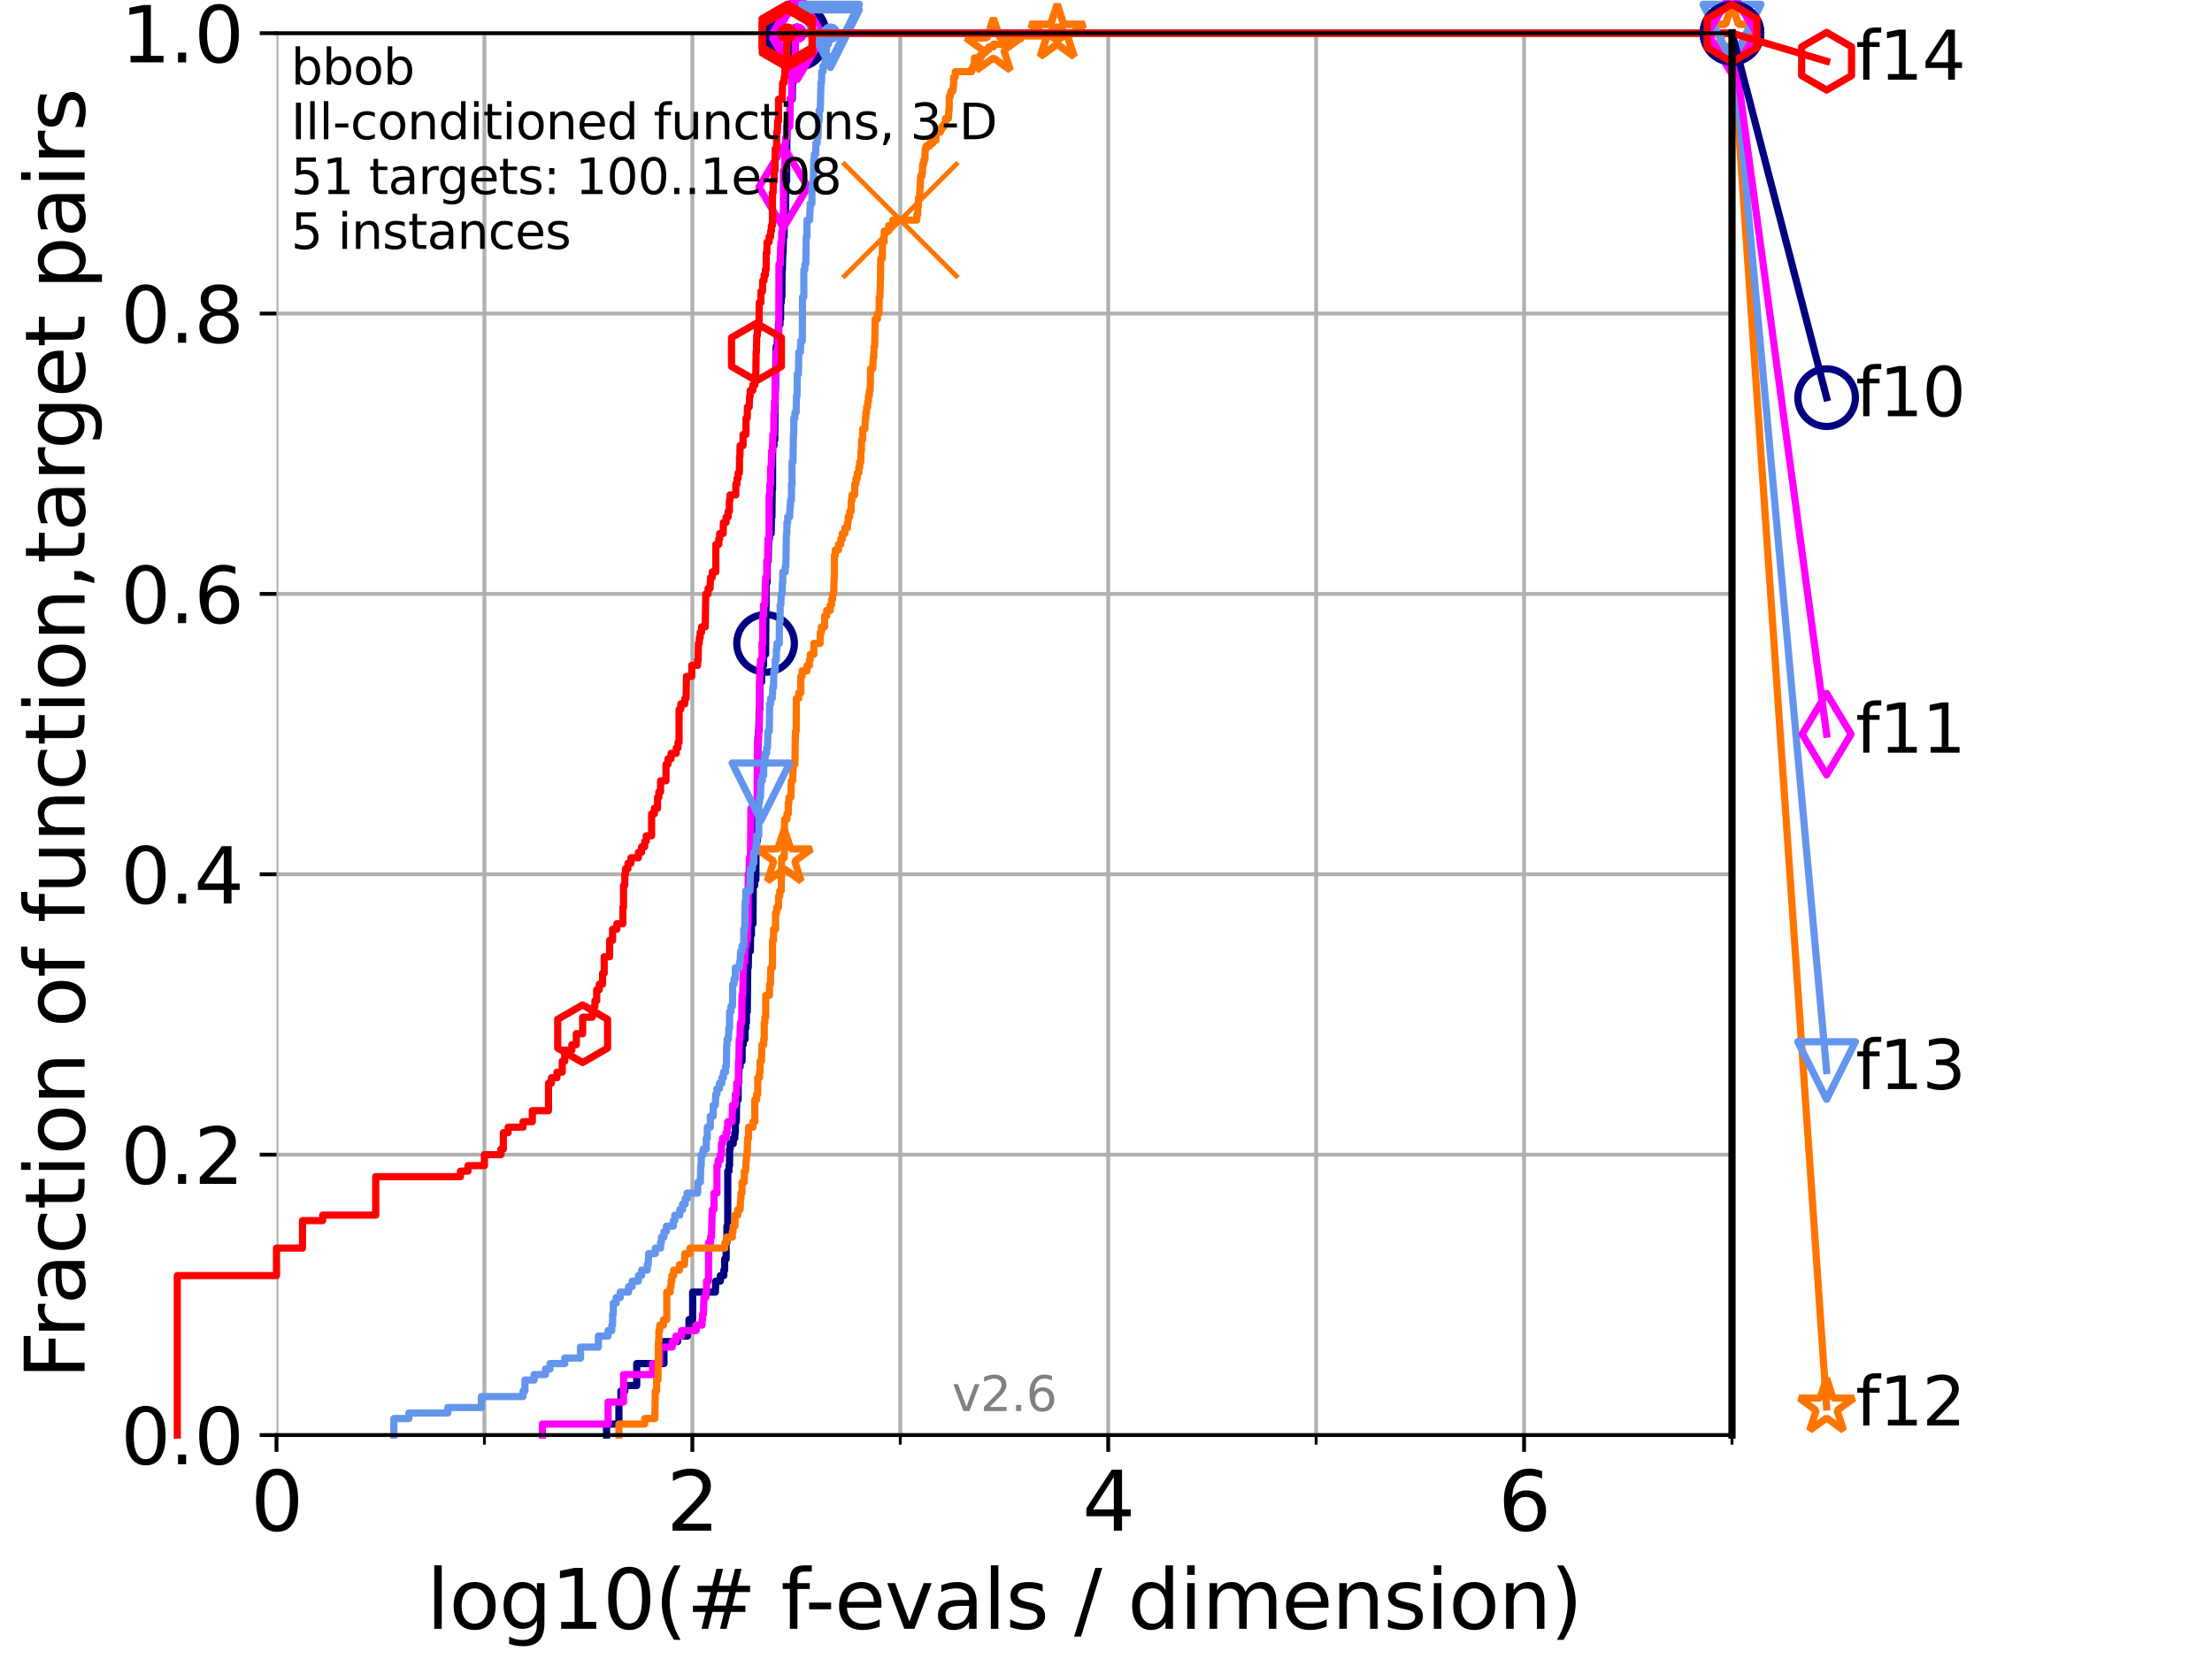 <?xml version="1.0" encoding="utf-8" standalone="no"?>
<!DOCTYPE svg PUBLIC "-//W3C//DTD SVG 1.1//EN"
  "http://www.w3.org/Graphics/SVG/1.1/DTD/svg11.dtd">
<svg xmlns:xlink="http://www.w3.org/1999/xlink" width="460.8pt" height="345.6pt" viewBox="0 0 460.8 345.6" xmlns="http://www.w3.org/2000/svg" version="1.1">
 <defs>
  <style type="text/css">*{stroke-linejoin: round; stroke-linecap: butt}</style>
 </defs>
 <g id="figure_1">
  <g id="patch_1">
   <path d="M 0 345.6 
L 460.8 345.6 
L 460.8 0 
L 0 0 
z
" style="fill: #ffffff"/>
  </g>
  <g id="axes_1">
   <g id="patch_2">
    <path d="M 57.6 298.944 
L 360.806 298.944 
L 360.806 6.912 
L 57.6 6.912 
z
" style="fill: #ffffff"/>
   </g>
   <g id="matplotlib.axis_1">
    <g id="xtick_1">
     <g id="line2d_1">
      <path d="M 57.6 298.944 
L 57.6 6.912 
" clip-path="url(#pc0d2b97b12)" style="fill: none; stroke: #b0b0b0; stroke-width: 0.8; stroke-linecap: square"/>
     </g>
     <g id="line2d_2">
      <defs>
       <path id="m10be60a9c1" d="M 0 0 
L 0 3.5 
" style="stroke: #000000; stroke-width: 0.8"/>
      </defs>
      <g>
       <use xlink:href="#m10be60a9c1" x="57.6" y="298.944" style="stroke: #000000; stroke-width: 0.8"/>
      </g>
     </g>
     <g id="text_1">
      <!-- 0 -->
      <g transform="translate(52.192 318.861)scale(0.17 -0.17)">
       <defs>
        <path id="DejaVuSans-30" d="M 2034 4250 
Q 1547 4250 1301 3770 
Q 1056 3291 1056 2328 
Q 1056 1369 1301 889 
Q 1547 409 2034 409 
Q 2525 409 2770 889 
Q 3016 1369 3016 2328 
Q 3016 3291 2770 3770 
Q 2525 4250 2034 4250 
z
M 2034 4750 
Q 2819 4750 3233 4129 
Q 3647 3509 3647 2328 
Q 3647 1150 3233 529 
Q 2819 -91 2034 -91 
Q 1250 -91 836 529 
Q 422 1150 422 2328 
Q 422 3509 836 4129 
Q 1250 4750 2034 4750 
z
" transform="scale(0.016)"/>
       </defs>
       <use xlink:href="#DejaVuSans-30"/>
      </g>
     </g>
    </g>
    <g id="xtick_2">
     <g id="line2d_3">
      <path d="M 144.23 298.944 
L 144.23 6.912 
" clip-path="url(#pc0d2b97b12)" style="fill: none; stroke: #b0b0b0; stroke-width: 0.8; stroke-linecap: square"/>
     </g>
     <g id="line2d_4">
      <g>
       <use xlink:href="#m10be60a9c1" x="144.23" y="298.944" style="stroke: #000000; stroke-width: 0.8"/>
      </g>
     </g>
     <g id="text_2">
      <!-- 2 -->
      <g transform="translate(138.822 318.861)scale(0.17 -0.17)">
       <defs>
        <path id="DejaVuSans-32" d="M 1228 531 
L 3431 531 
L 3431 0 
L 469 0 
L 469 531 
Q 828 903 1448 1529 
Q 2069 2156 2228 2338 
Q 2531 2678 2651 2914 
Q 2772 3150 2772 3378 
Q 2772 3750 2511 3984 
Q 2250 4219 1831 4219 
Q 1534 4219 1204 4116 
Q 875 4013 500 3803 
L 500 4441 
Q 881 4594 1212 4672 
Q 1544 4750 1819 4750 
Q 2544 4750 2975 4387 
Q 3406 4025 3406 3419 
Q 3406 3131 3298 2873 
Q 3191 2616 2906 2266 
Q 2828 2175 2409 1742 
Q 1991 1309 1228 531 
z
" transform="scale(0.016)"/>
       </defs>
       <use xlink:href="#DejaVuSans-32"/>
      </g>
     </g>
    </g>
    <g id="xtick_3">
     <g id="line2d_5">
      <path d="M 230.861 298.944 
L 230.861 6.912 
" clip-path="url(#pc0d2b97b12)" style="fill: none; stroke: #b0b0b0; stroke-width: 0.8; stroke-linecap: square"/>
     </g>
     <g id="line2d_6">
      <g>
       <use xlink:href="#m10be60a9c1" x="230.861" y="298.944" style="stroke: #000000; stroke-width: 0.8"/>
      </g>
     </g>
     <g id="text_3">
      <!-- 4 -->
      <g transform="translate(225.453 318.861)scale(0.17 -0.17)">
       <defs>
        <path id="DejaVuSans-34" d="M 2419 4116 
L 825 1625 
L 2419 1625 
L 2419 4116 
z
M 2253 4666 
L 3047 4666 
L 3047 1625 
L 3713 1625 
L 3713 1100 
L 3047 1100 
L 3047 0 
L 2419 0 
L 2419 1100 
L 313 1100 
L 313 1709 
L 2253 4666 
z
" transform="scale(0.016)"/>
       </defs>
       <use xlink:href="#DejaVuSans-34"/>
      </g>
     </g>
    </g>
    <g id="xtick_4">
     <g id="line2d_7">
      <path d="M 317.491 298.944 
L 317.491 6.912 
" clip-path="url(#pc0d2b97b12)" style="fill: none; stroke: #b0b0b0; stroke-width: 0.8; stroke-linecap: square"/>
     </g>
     <g id="line2d_8">
      <g>
       <use xlink:href="#m10be60a9c1" x="317.491" y="298.944" style="stroke: #000000; stroke-width: 0.8"/>
      </g>
     </g>
     <g id="text_4">
      <!-- 6 -->
      <g transform="translate(312.083 318.861)scale(0.17 -0.17)">
       <defs>
        <path id="DejaVuSans-36" d="M 2113 2584 
Q 1688 2584 1439 2293 
Q 1191 2003 1191 1497 
Q 1191 994 1439 701 
Q 1688 409 2113 409 
Q 2538 409 2786 701 
Q 3034 994 3034 1497 
Q 3034 2003 2786 2293 
Q 2538 2584 2113 2584 
z
M 3366 4563 
L 3366 3988 
Q 3128 4100 2886 4159 
Q 2644 4219 2406 4219 
Q 1781 4219 1451 3797 
Q 1122 3375 1075 2522 
Q 1259 2794 1537 2939 
Q 1816 3084 2150 3084 
Q 2853 3084 3261 2657 
Q 3669 2231 3669 1497 
Q 3669 778 3244 343 
Q 2819 -91 2113 -91 
Q 1303 -91 875 529 
Q 447 1150 447 2328 
Q 447 3434 972 4092 
Q 1497 4750 2381 4750 
Q 2619 4750 2861 4703 
Q 3103 4656 3366 4563 
z
" transform="scale(0.016)"/>
       </defs>
       <use xlink:href="#DejaVuSans-36"/>
      </g>
     </g>
    </g>
    <g id="xtick_5">
     <g id="line2d_9">
      <path d="M 100.915 298.944 
L 100.915 6.912 
" clip-path="url(#pc0d2b97b12)" style="fill: none; stroke: #b0b0b0; stroke-width: 0.8; stroke-linecap: square"/>
     </g>
     <g id="line2d_10">
      <defs>
       <path id="m9c9534f45e" d="M 0 0 
L 0 2 
" style="stroke: #000000; stroke-width: 0.6"/>
      </defs>
      <g>
       <use xlink:href="#m9c9534f45e" x="100.915" y="298.944" style="stroke: #000000; stroke-width: 0.6"/>
      </g>
     </g>
    </g>
    <g id="xtick_6">
     <g id="line2d_11">
      <path d="M 187.546 298.944 
L 187.546 6.912 
" clip-path="url(#pc0d2b97b12)" style="fill: none; stroke: #b0b0b0; stroke-width: 0.8; stroke-linecap: square"/>
     </g>
     <g id="line2d_12">
      <g>
       <use xlink:href="#m9c9534f45e" x="187.546" y="298.944" style="stroke: #000000; stroke-width: 0.6"/>
      </g>
     </g>
    </g>
    <g id="xtick_7">
     <g id="line2d_13">
      <path d="M 274.176 298.944 
L 274.176 6.912 
" clip-path="url(#pc0d2b97b12)" style="fill: none; stroke: #b0b0b0; stroke-width: 0.8; stroke-linecap: square"/>
     </g>
     <g id="line2d_14">
      <g>
       <use xlink:href="#m9c9534f45e" x="274.176" y="298.944" style="stroke: #000000; stroke-width: 0.6"/>
      </g>
     </g>
    </g>
    <g id="xtick_8">
     <g id="line2d_15">
      <path d="M 360.806 298.944 
L 360.806 6.912 
" clip-path="url(#pc0d2b97b12)" style="fill: none; stroke: #b0b0b0; stroke-width: 0.8; stroke-linecap: square"/>
     </g>
     <g id="line2d_16">
      <g>
       <use xlink:href="#m9c9534f45e" x="360.806" y="298.944" style="stroke: #000000; stroke-width: 0.6"/>
      </g>
     </g>
    </g>
    <g id="text_5">
     <!-- log10(# f-evals / dimension) -->
     <g transform="translate(88.823 339.314)scale(0.17 -0.17)">
      <defs>
       <path id="DejaVuSans-6c" d="M 603 4863 
L 1178 4863 
L 1178 0 
L 603 0 
L 603 4863 
z
" transform="scale(0.016)"/>
       <path id="DejaVuSans-6f" d="M 1959 3097 
Q 1497 3097 1228 2736 
Q 959 2375 959 1747 
Q 959 1119 1226 758 
Q 1494 397 1959 397 
Q 2419 397 2687 759 
Q 2956 1122 2956 1747 
Q 2956 2369 2687 2733 
Q 2419 3097 1959 3097 
z
M 1959 3584 
Q 2709 3584 3137 3096 
Q 3566 2609 3566 1747 
Q 3566 888 3137 398 
Q 2709 -91 1959 -91 
Q 1206 -91 779 398 
Q 353 888 353 1747 
Q 353 2609 779 3096 
Q 1206 3584 1959 3584 
z
" transform="scale(0.016)"/>
       <path id="DejaVuSans-67" d="M 2906 1791 
Q 2906 2416 2648 2759 
Q 2391 3103 1925 3103 
Q 1463 3103 1205 2759 
Q 947 2416 947 1791 
Q 947 1169 1205 825 
Q 1463 481 1925 481 
Q 2391 481 2648 825 
Q 2906 1169 2906 1791 
z
M 3481 434 
Q 3481 -459 3084 -895 
Q 2688 -1331 1869 -1331 
Q 1566 -1331 1297 -1286 
Q 1028 -1241 775 -1147 
L 775 -588 
Q 1028 -725 1275 -790 
Q 1522 -856 1778 -856 
Q 2344 -856 2625 -561 
Q 2906 -266 2906 331 
L 2906 616 
Q 2728 306 2450 153 
Q 2172 0 1784 0 
Q 1141 0 747 490 
Q 353 981 353 1791 
Q 353 2603 747 3093 
Q 1141 3584 1784 3584 
Q 2172 3584 2450 3431 
Q 2728 3278 2906 2969 
L 2906 3500 
L 3481 3500 
L 3481 434 
z
" transform="scale(0.016)"/>
       <path id="DejaVuSans-31" d="M 794 531 
L 1825 531 
L 1825 4091 
L 703 3866 
L 703 4441 
L 1819 4666 
L 2450 4666 
L 2450 531 
L 3481 531 
L 3481 0 
L 794 0 
L 794 531 
z
" transform="scale(0.016)"/>
       <path id="DejaVuSans-28" d="M 1984 4856 
Q 1566 4138 1362 3434 
Q 1159 2731 1159 2009 
Q 1159 1288 1364 580 
Q 1569 -128 1984 -844 
L 1484 -844 
Q 1016 -109 783 600 
Q 550 1309 550 2009 
Q 550 2706 781 3412 
Q 1013 4119 1484 4856 
L 1984 4856 
z
" transform="scale(0.016)"/>
       <path id="DejaVuSans-23" d="M 3272 2816 
L 2363 2816 
L 2100 1772 
L 3016 1772 
L 3272 2816 
z
M 2803 4594 
L 2478 3297 
L 3391 3297 
L 3719 4594 
L 4219 4594 
L 3897 3297 
L 4872 3297 
L 4872 2816 
L 3775 2816 
L 3519 1772 
L 4513 1772 
L 4513 1294 
L 3397 1294 
L 3072 0 
L 2572 0 
L 2894 1294 
L 1978 1294 
L 1656 0 
L 1153 0 
L 1478 1294 
L 494 1294 
L 494 1772 
L 1594 1772 
L 1856 2816 
L 850 2816 
L 850 3297 
L 1978 3297 
L 2297 4594 
L 2803 4594 
z
" transform="scale(0.016)"/>
       <path id="DejaVuSans-20" transform="scale(0.016)"/>
       <path id="DejaVuSans-66" d="M 2375 4863 
L 2375 4384 
L 1825 4384 
Q 1516 4384 1395 4259 
Q 1275 4134 1275 3809 
L 1275 3500 
L 2222 3500 
L 2222 3053 
L 1275 3053 
L 1275 0 
L 697 0 
L 697 3053 
L 147 3053 
L 147 3500 
L 697 3500 
L 697 3744 
Q 697 4328 969 4595 
Q 1241 4863 1831 4863 
L 2375 4863 
z
" transform="scale(0.016)"/>
       <path id="DejaVuSans-2d" d="M 313 2009 
L 1997 2009 
L 1997 1497 
L 313 1497 
L 313 2009 
z
" transform="scale(0.016)"/>
       <path id="DejaVuSans-65" d="M 3597 1894 
L 3597 1613 
L 953 1613 
Q 991 1019 1311 708 
Q 1631 397 2203 397 
Q 2534 397 2845 478 
Q 3156 559 3463 722 
L 3463 178 
Q 3153 47 2828 -22 
Q 2503 -91 2169 -91 
Q 1331 -91 842 396 
Q 353 884 353 1716 
Q 353 2575 817 3079 
Q 1281 3584 2069 3584 
Q 2775 3584 3186 3129 
Q 3597 2675 3597 1894 
z
M 3022 2063 
Q 3016 2534 2758 2815 
Q 2500 3097 2075 3097 
Q 1594 3097 1305 2825 
Q 1016 2553 972 2059 
L 3022 2063 
z
" transform="scale(0.016)"/>
       <path id="DejaVuSans-76" d="M 191 3500 
L 800 3500 
L 1894 563 
L 2988 3500 
L 3597 3500 
L 2284 0 
L 1503 0 
L 191 3500 
z
" transform="scale(0.016)"/>
       <path id="DejaVuSans-61" d="M 2194 1759 
Q 1497 1759 1228 1600 
Q 959 1441 959 1056 
Q 959 750 1161 570 
Q 1363 391 1709 391 
Q 2188 391 2477 730 
Q 2766 1069 2766 1631 
L 2766 1759 
L 2194 1759 
z
M 3341 1997 
L 3341 0 
L 2766 0 
L 2766 531 
Q 2569 213 2275 61 
Q 1981 -91 1556 -91 
Q 1019 -91 701 211 
Q 384 513 384 1019 
Q 384 1609 779 1909 
Q 1175 2209 1959 2209 
L 2766 2209 
L 2766 2266 
Q 2766 2663 2505 2880 
Q 2244 3097 1772 3097 
Q 1472 3097 1187 3025 
Q 903 2953 641 2809 
L 641 3341 
Q 956 3463 1253 3523 
Q 1550 3584 1831 3584 
Q 2591 3584 2966 3190 
Q 3341 2797 3341 1997 
z
" transform="scale(0.016)"/>
       <path id="DejaVuSans-73" d="M 2834 3397 
L 2834 2853 
Q 2591 2978 2328 3040 
Q 2066 3103 1784 3103 
Q 1356 3103 1142 2972 
Q 928 2841 928 2578 
Q 928 2378 1081 2264 
Q 1234 2150 1697 2047 
L 1894 2003 
Q 2506 1872 2764 1633 
Q 3022 1394 3022 966 
Q 3022 478 2636 193 
Q 2250 -91 1575 -91 
Q 1294 -91 989 -36 
Q 684 19 347 128 
L 347 722 
Q 666 556 975 473 
Q 1284 391 1588 391 
Q 1994 391 2212 530 
Q 2431 669 2431 922 
Q 2431 1156 2273 1281 
Q 2116 1406 1581 1522 
L 1381 1569 
Q 847 1681 609 1914 
Q 372 2147 372 2553 
Q 372 3047 722 3315 
Q 1072 3584 1716 3584 
Q 2034 3584 2315 3537 
Q 2597 3491 2834 3397 
z
" transform="scale(0.016)"/>
       <path id="DejaVuSans-2f" d="M 1625 4666 
L 2156 4666 
L 531 -594 
L 0 -594 
L 1625 4666 
z
" transform="scale(0.016)"/>
       <path id="DejaVuSans-64" d="M 2906 2969 
L 2906 4863 
L 3481 4863 
L 3481 0 
L 2906 0 
L 2906 525 
Q 2725 213 2448 61 
Q 2172 -91 1784 -91 
Q 1150 -91 751 415 
Q 353 922 353 1747 
Q 353 2572 751 3078 
Q 1150 3584 1784 3584 
Q 2172 3584 2448 3432 
Q 2725 3281 2906 2969 
z
M 947 1747 
Q 947 1113 1208 752 
Q 1469 391 1925 391 
Q 2381 391 2643 752 
Q 2906 1113 2906 1747 
Q 2906 2381 2643 2742 
Q 2381 3103 1925 3103 
Q 1469 3103 1208 2742 
Q 947 2381 947 1747 
z
" transform="scale(0.016)"/>
       <path id="DejaVuSans-69" d="M 603 3500 
L 1178 3500 
L 1178 0 
L 603 0 
L 603 3500 
z
M 603 4863 
L 1178 4863 
L 1178 4134 
L 603 4134 
L 603 4863 
z
" transform="scale(0.016)"/>
       <path id="DejaVuSans-6d" d="M 3328 2828 
Q 3544 3216 3844 3400 
Q 4144 3584 4550 3584 
Q 5097 3584 5394 3201 
Q 5691 2819 5691 2113 
L 5691 0 
L 5113 0 
L 5113 2094 
Q 5113 2597 4934 2840 
Q 4756 3084 4391 3084 
Q 3944 3084 3684 2787 
Q 3425 2491 3425 1978 
L 3425 0 
L 2847 0 
L 2847 2094 
Q 2847 2600 2669 2842 
Q 2491 3084 2119 3084 
Q 1678 3084 1418 2786 
Q 1159 2488 1159 1978 
L 1159 0 
L 581 0 
L 581 3500 
L 1159 3500 
L 1159 2956 
Q 1356 3278 1631 3431 
Q 1906 3584 2284 3584 
Q 2666 3584 2933 3390 
Q 3200 3197 3328 2828 
z
" transform="scale(0.016)"/>
       <path id="DejaVuSans-6e" d="M 3513 2113 
L 3513 0 
L 2938 0 
L 2938 2094 
Q 2938 2591 2744 2837 
Q 2550 3084 2163 3084 
Q 1697 3084 1428 2787 
Q 1159 2491 1159 1978 
L 1159 0 
L 581 0 
L 581 3500 
L 1159 3500 
L 1159 2956 
Q 1366 3272 1645 3428 
Q 1925 3584 2291 3584 
Q 2894 3584 3203 3211 
Q 3513 2838 3513 2113 
z
" transform="scale(0.016)"/>
       <path id="DejaVuSans-29" d="M 513 4856 
L 1013 4856 
Q 1481 4119 1714 3412 
Q 1947 2706 1947 2009 
Q 1947 1309 1714 600 
Q 1481 -109 1013 -844 
L 513 -844 
Q 928 -128 1133 580 
Q 1338 1288 1338 2009 
Q 1338 2731 1133 3434 
Q 928 4138 513 4856 
z
" transform="scale(0.016)"/>
      </defs>
      <use xlink:href="#DejaVuSans-6c"/>
      <use xlink:href="#DejaVuSans-6f" x="27.783"/>
      <use xlink:href="#DejaVuSans-67" x="88.965"/>
      <use xlink:href="#DejaVuSans-31" x="152.441"/>
      <use xlink:href="#DejaVuSans-30" x="216.064"/>
      <use xlink:href="#DejaVuSans-28" x="279.688"/>
      <use xlink:href="#DejaVuSans-23" x="318.701"/>
      <use xlink:href="#DejaVuSans-20" x="402.49"/>
      <use xlink:href="#DejaVuSans-66" x="434.277"/>
      <use xlink:href="#DejaVuSans-2d" x="463.982"/>
      <use xlink:href="#DejaVuSans-65" x="500.066"/>
      <use xlink:href="#DejaVuSans-76" x="561.59"/>
      <use xlink:href="#DejaVuSans-61" x="620.77"/>
      <use xlink:href="#DejaVuSans-6c" x="682.049"/>
      <use xlink:href="#DejaVuSans-73" x="709.832"/>
      <use xlink:href="#DejaVuSans-20" x="761.932"/>
      <use xlink:href="#DejaVuSans-2f" x="793.719"/>
      <use xlink:href="#DejaVuSans-20" x="827.41"/>
      <use xlink:href="#DejaVuSans-64" x="859.197"/>
      <use xlink:href="#DejaVuSans-69" x="922.674"/>
      <use xlink:href="#DejaVuSans-6d" x="950.457"/>
      <use xlink:href="#DejaVuSans-65" x="1047.869"/>
      <use xlink:href="#DejaVuSans-6e" x="1109.393"/>
      <use xlink:href="#DejaVuSans-73" x="1172.771"/>
      <use xlink:href="#DejaVuSans-69" x="1224.871"/>
      <use xlink:href="#DejaVuSans-6f" x="1252.654"/>
      <use xlink:href="#DejaVuSans-6e" x="1313.836"/>
      <use xlink:href="#DejaVuSans-29" x="1377.215"/>
     </g>
    </g>
   </g>
   <g id="matplotlib.axis_2">
    <g id="ytick_1">
     <g id="line2d_17">
      <path d="M 57.6 298.944 
L 360.806 298.944 
" clip-path="url(#pc0d2b97b12)" style="fill: none; stroke: #b0b0b0; stroke-width: 0.8; stroke-linecap: square"/>
     </g>
     <g id="line2d_18">
      <defs>
       <path id="m66f01de94e" d="M 0 0 
L -3.5 0 
" style="stroke: #000000; stroke-width: 0.8"/>
      </defs>
      <g>
       <use xlink:href="#m66f01de94e" x="57.6" y="298.944" style="stroke: #000000; stroke-width: 0.8"/>
      </g>
     </g>
     <g id="text_6">
      <!-- 0.0 -->
      <g transform="translate(25.155 305.023)scale(0.16 -0.16)">
       <defs>
        <path id="DejaVuSans-2e" d="M 684 794 
L 1344 794 
L 1344 0 
L 684 0 
L 684 794 
z
" transform="scale(0.016)"/>
       </defs>
       <use xlink:href="#DejaVuSans-30"/>
       <use xlink:href="#DejaVuSans-2e" x="63.623"/>
       <use xlink:href="#DejaVuSans-30" x="95.41"/>
      </g>
     </g>
    </g>
    <g id="ytick_2">
     <g id="line2d_19">
      <path d="M 57.6 240.538 
L 360.806 240.538 
" clip-path="url(#pc0d2b97b12)" style="fill: none; stroke: #b0b0b0; stroke-width: 0.8; stroke-linecap: square"/>
     </g>
     <g id="line2d_20">
      <g>
       <use xlink:href="#m66f01de94e" x="57.6" y="240.538" style="stroke: #000000; stroke-width: 0.8"/>
      </g>
     </g>
     <g id="text_7">
      <!-- 0.2 -->
      <g transform="translate(25.155 246.616)scale(0.16 -0.16)">
       <use xlink:href="#DejaVuSans-30"/>
       <use xlink:href="#DejaVuSans-2e" x="63.623"/>
       <use xlink:href="#DejaVuSans-32" x="95.41"/>
      </g>
     </g>
    </g>
    <g id="ytick_3">
     <g id="line2d_21">
      <path d="M 57.6 182.131 
L 360.806 182.131 
" clip-path="url(#pc0d2b97b12)" style="fill: none; stroke: #b0b0b0; stroke-width: 0.8; stroke-linecap: square"/>
     </g>
     <g id="line2d_22">
      <g>
       <use xlink:href="#m66f01de94e" x="57.6" y="182.131" style="stroke: #000000; stroke-width: 0.8"/>
      </g>
     </g>
     <g id="text_8">
      <!-- 0.4 -->
      <g transform="translate(25.155 188.21)scale(0.16 -0.16)">
       <use xlink:href="#DejaVuSans-30"/>
       <use xlink:href="#DejaVuSans-2e" x="63.623"/>
       <use xlink:href="#DejaVuSans-34" x="95.41"/>
      </g>
     </g>
    </g>
    <g id="ytick_4">
     <g id="line2d_23">
      <path d="M 57.6 123.725 
L 360.806 123.725 
" clip-path="url(#pc0d2b97b12)" style="fill: none; stroke: #b0b0b0; stroke-width: 0.8; stroke-linecap: square"/>
     </g>
     <g id="line2d_24">
      <g>
       <use xlink:href="#m66f01de94e" x="57.6" y="123.725" style="stroke: #000000; stroke-width: 0.8"/>
      </g>
     </g>
     <g id="text_9">
      <!-- 0.6 -->
      <g transform="translate(25.155 129.804)scale(0.16 -0.16)">
       <use xlink:href="#DejaVuSans-30"/>
       <use xlink:href="#DejaVuSans-2e" x="63.623"/>
       <use xlink:href="#DejaVuSans-36" x="95.41"/>
      </g>
     </g>
    </g>
    <g id="ytick_5">
     <g id="line2d_25">
      <path d="M 57.6 65.318 
L 360.806 65.318 
" clip-path="url(#pc0d2b97b12)" style="fill: none; stroke: #b0b0b0; stroke-width: 0.8; stroke-linecap: square"/>
     </g>
     <g id="line2d_26">
      <g>
       <use xlink:href="#m66f01de94e" x="57.6" y="65.318" style="stroke: #000000; stroke-width: 0.8"/>
      </g>
     </g>
     <g id="text_10">
      <!-- 0.8 -->
      <g transform="translate(25.155 71.397)scale(0.16 -0.16)">
       <defs>
        <path id="DejaVuSans-38" d="M 2034 2216 
Q 1584 2216 1326 1975 
Q 1069 1734 1069 1313 
Q 1069 891 1326 650 
Q 1584 409 2034 409 
Q 2484 409 2743 651 
Q 3003 894 3003 1313 
Q 3003 1734 2745 1975 
Q 2488 2216 2034 2216 
z
M 1403 2484 
Q 997 2584 770 2862 
Q 544 3141 544 3541 
Q 544 4100 942 4425 
Q 1341 4750 2034 4750 
Q 2731 4750 3128 4425 
Q 3525 4100 3525 3541 
Q 3525 3141 3298 2862 
Q 3072 2584 2669 2484 
Q 3125 2378 3379 2068 
Q 3634 1759 3634 1313 
Q 3634 634 3220 271 
Q 2806 -91 2034 -91 
Q 1263 -91 848 271 
Q 434 634 434 1313 
Q 434 1759 690 2068 
Q 947 2378 1403 2484 
z
M 1172 3481 
Q 1172 3119 1398 2916 
Q 1625 2713 2034 2713 
Q 2441 2713 2670 2916 
Q 2900 3119 2900 3481 
Q 2900 3844 2670 4047 
Q 2441 4250 2034 4250 
Q 1625 4250 1398 4047 
Q 1172 3844 1172 3481 
z
" transform="scale(0.016)"/>
       </defs>
       <use xlink:href="#DejaVuSans-30"/>
       <use xlink:href="#DejaVuSans-2e" x="63.623"/>
       <use xlink:href="#DejaVuSans-38" x="95.41"/>
      </g>
     </g>
    </g>
    <g id="ytick_6">
     <g id="line2d_27">
      <path d="M 57.6 6.912 
L 360.806 6.912 
" clip-path="url(#pc0d2b97b12)" style="fill: none; stroke: #b0b0b0; stroke-width: 0.8; stroke-linecap: square"/>
     </g>
     <g id="line2d_28">
      <g>
       <use xlink:href="#m66f01de94e" x="57.6" y="6.912" style="stroke: #000000; stroke-width: 0.8"/>
      </g>
     </g>
     <g id="text_11">
      <!-- 1.0 -->
      <g transform="translate(25.155 12.991)scale(0.16 -0.16)">
       <use xlink:href="#DejaVuSans-31"/>
       <use xlink:href="#DejaVuSans-2e" x="63.623"/>
       <use xlink:href="#DejaVuSans-30" x="95.41"/>
      </g>
     </g>
    </g>
    <g id="text_12">
     <!-- Fraction of function,target pairs -->
     <g transform="translate(17.62 287.313)rotate(-90)scale(0.17 -0.17)">
      <defs>
       <path id="DejaVuSans-46" d="M 628 4666 
L 3309 4666 
L 3309 4134 
L 1259 4134 
L 1259 2759 
L 3109 2759 
L 3109 2228 
L 1259 2228 
L 1259 0 
L 628 0 
L 628 4666 
z
" transform="scale(0.016)"/>
       <path id="DejaVuSans-72" d="M 2631 2963 
Q 2534 3019 2420 3045 
Q 2306 3072 2169 3072 
Q 1681 3072 1420 2755 
Q 1159 2438 1159 1844 
L 1159 0 
L 581 0 
L 581 3500 
L 1159 3500 
L 1159 2956 
Q 1341 3275 1631 3429 
Q 1922 3584 2338 3584 
Q 2397 3584 2469 3576 
Q 2541 3569 2628 3553 
L 2631 2963 
z
" transform="scale(0.016)"/>
       <path id="DejaVuSans-63" d="M 3122 3366 
L 3122 2828 
Q 2878 2963 2633 3030 
Q 2388 3097 2138 3097 
Q 1578 3097 1268 2742 
Q 959 2388 959 1747 
Q 959 1106 1268 751 
Q 1578 397 2138 397 
Q 2388 397 2633 464 
Q 2878 531 3122 666 
L 3122 134 
Q 2881 22 2623 -34 
Q 2366 -91 2075 -91 
Q 1284 -91 818 406 
Q 353 903 353 1747 
Q 353 2603 823 3093 
Q 1294 3584 2113 3584 
Q 2378 3584 2631 3529 
Q 2884 3475 3122 3366 
z
" transform="scale(0.016)"/>
       <path id="DejaVuSans-74" d="M 1172 4494 
L 1172 3500 
L 2356 3500 
L 2356 3053 
L 1172 3053 
L 1172 1153 
Q 1172 725 1289 603 
Q 1406 481 1766 481 
L 2356 481 
L 2356 0 
L 1766 0 
Q 1100 0 847 248 
Q 594 497 594 1153 
L 594 3053 
L 172 3053 
L 172 3500 
L 594 3500 
L 594 4494 
L 1172 4494 
z
" transform="scale(0.016)"/>
       <path id="DejaVuSans-75" d="M 544 1381 
L 544 3500 
L 1119 3500 
L 1119 1403 
Q 1119 906 1312 657 
Q 1506 409 1894 409 
Q 2359 409 2629 706 
Q 2900 1003 2900 1516 
L 2900 3500 
L 3475 3500 
L 3475 0 
L 2900 0 
L 2900 538 
Q 2691 219 2414 64 
Q 2138 -91 1772 -91 
Q 1169 -91 856 284 
Q 544 659 544 1381 
z
M 1991 3584 
L 1991 3584 
z
" transform="scale(0.016)"/>
       <path id="DejaVuSans-2c" d="M 750 794 
L 1409 794 
L 1409 256 
L 897 -744 
L 494 -744 
L 750 256 
L 750 794 
z
" transform="scale(0.016)"/>
       <path id="DejaVuSans-70" d="M 1159 525 
L 1159 -1331 
L 581 -1331 
L 581 3500 
L 1159 3500 
L 1159 2969 
Q 1341 3281 1617 3432 
Q 1894 3584 2278 3584 
Q 2916 3584 3314 3078 
Q 3713 2572 3713 1747 
Q 3713 922 3314 415 
Q 2916 -91 2278 -91 
Q 1894 -91 1617 61 
Q 1341 213 1159 525 
z
M 3116 1747 
Q 3116 2381 2855 2742 
Q 2594 3103 2138 3103 
Q 1681 3103 1420 2742 
Q 1159 2381 1159 1747 
Q 1159 1113 1420 752 
Q 1681 391 2138 391 
Q 2594 391 2855 752 
Q 3116 1113 3116 1747 
z
" transform="scale(0.016)"/>
      </defs>
      <use xlink:href="#DejaVuSans-46"/>
      <use xlink:href="#DejaVuSans-72" x="50.27"/>
      <use xlink:href="#DejaVuSans-61" x="91.383"/>
      <use xlink:href="#DejaVuSans-63" x="152.662"/>
      <use xlink:href="#DejaVuSans-74" x="207.643"/>
      <use xlink:href="#DejaVuSans-69" x="246.852"/>
      <use xlink:href="#DejaVuSans-6f" x="274.635"/>
      <use xlink:href="#DejaVuSans-6e" x="335.816"/>
      <use xlink:href="#DejaVuSans-20" x="399.195"/>
      <use xlink:href="#DejaVuSans-6f" x="430.982"/>
      <use xlink:href="#DejaVuSans-66" x="492.164"/>
      <use xlink:href="#DejaVuSans-20" x="527.369"/>
      <use xlink:href="#DejaVuSans-66" x="559.156"/>
      <use xlink:href="#DejaVuSans-75" x="594.361"/>
      <use xlink:href="#DejaVuSans-6e" x="657.74"/>
      <use xlink:href="#DejaVuSans-63" x="721.119"/>
      <use xlink:href="#DejaVuSans-74" x="776.1"/>
      <use xlink:href="#DejaVuSans-69" x="815.309"/>
      <use xlink:href="#DejaVuSans-6f" x="843.092"/>
      <use xlink:href="#DejaVuSans-6e" x="904.273"/>
      <use xlink:href="#DejaVuSans-2c" x="967.652"/>
      <use xlink:href="#DejaVuSans-74" x="999.439"/>
      <use xlink:href="#DejaVuSans-61" x="1038.648"/>
      <use xlink:href="#DejaVuSans-72" x="1099.928"/>
      <use xlink:href="#DejaVuSans-67" x="1139.291"/>
      <use xlink:href="#DejaVuSans-65" x="1202.768"/>
      <use xlink:href="#DejaVuSans-74" x="1264.291"/>
      <use xlink:href="#DejaVuSans-20" x="1303.5"/>
      <use xlink:href="#DejaVuSans-70" x="1335.287"/>
      <use xlink:href="#DejaVuSans-61" x="1398.764"/>
      <use xlink:href="#DejaVuSans-69" x="1460.043"/>
      <use xlink:href="#DejaVuSans-72" x="1487.826"/>
      <use xlink:href="#DejaVuSans-73" x="1528.939"/>
     </g>
    </g>
   </g>
   <g id="line2d_29">
    <defs>
     <path id="m0c3110e159" d="M 0 1.5 
C 0.398 1.5 0.779 1.342 1.061 1.061 
C 1.342 0.779 1.5 0.398 1.5 0 
C 1.5 -0.398 1.342 -0.779 1.061 -1.061 
C 0.779 -1.342 0.398 -1.5 0 -1.5 
C -0.398 -1.5 -0.779 -1.342 -1.061 -1.061 
C -1.342 -0.779 -1.5 -0.398 -1.5 0 
C -1.5 0.398 -1.342 0.779 -1.061 1.061 
C -0.779 1.342 -0.398 1.5 0 1.5 
z
" style="stroke: #000080"/>
    </defs>
    <g>
     <use xlink:href="#m0c3110e159" x="166.033" y="6.912" style="fill: #000080; stroke: #000080"/>
     <use xlink:href="#m0c3110e159" x="166.033" y="6.912" style="fill: #000080; stroke: #000080"/>
    </g>
   </g>
   <g id="line2d_30">
    <path d="M 126.356 298.944 
L 126.356 296.654 
L 128.928 296.654 
L 128.928 292.073 
L 129.348 292.073 
L 129.348 289.782 
L 130.16 289.782 
L 130.16 288.637 
L 132.639 288.637 
L 132.639 284.056 
L 138.31 284.056 
L 138.31 279.475 
L 141.173 279.475 
L 141.173 278.33 
L 143.199 278.33 
L 143.199 277.185 
L 143.528 277.185 
L 143.528 274.894 
L 144.293 274.894 
L 144.293 269.168 
L 149.021 269.168 
L 149.118 266.878 
L 150.061 266.878 
L 150.061 265.733 
L 150.783 265.733 
L 150.783 264.587 
L 150.959 264.587 
L 150.959 262.297 
L 151.263 262.297 
L 151.263 258.861 
L 151.435 258.861 
L 151.435 255.426 
L 151.605 255.426 
L 151.605 243.973 
L 151.858 243.973 
L 151.858 242.828 
L 151.983 242.828 
L 151.983 239.392 
L 152.107 239.392 
L 152.107 238.247 
L 152.756 238.247 
L 152.756 237.102 
L 153.072 237.102 
L 153.072 235.957 
L 153.189 235.957 
L 153.189 233.666 
L 153.383 233.666 
L 153.46 229.085 
L 153.764 229.085 
L 153.764 225.65 
L 153.877 225.65 
L 153.952 222.214 
L 154.175 222.214 
L 154.175 221.069 
L 154.578 221.069 
L 154.614 217.633 
L 154.829 217.633 
L 154.829 216.488 
L 155.218 216.488 
L 155.218 214.197 
L 155.357 214.197 
L 155.357 213.052 
L 155.495 213.052 
L 155.495 210.762 
L 155.667 210.762 
L 155.769 201.6 
L 155.871 201.6 
L 155.938 198.164 
L 156.305 198.164 
L 156.371 194.729 
L 156.534 194.729 
L 156.534 192.438 
L 156.858 192.438 
L 156.921 184.422 
L 157.238 184.422 
L 157.238 183.276 
L 157.457 183.276 
L 157.488 177.55 
L 157.611 177.55 
L 157.611 175.26 
L 157.734 175.26 
L 157.826 161.517 
L 157.856 161.517 
L 157.886 153.501 
L 157.977 153.501 
L 157.977 152.355 
L 158.098 152.355 
L 158.158 147.774 
L 158.277 147.774 
L 158.277 142.048 
L 158.659 142.048 
L 158.659 139.758 
L 158.804 139.758 
L 158.804 138.613 
L 159.063 138.613 
L 159.063 136.322 
L 159.485 136.322 
L 159.569 126.015 
L 159.596 126.015 
L 159.596 121.434 
L 159.789 121.434 
L 159.844 116.853 
L 160.035 116.853 
L 160.116 112.273 
L 160.303 112.273 
L 160.303 111.127 
L 160.647 111.127 
L 160.725 107.692 
L 160.804 107.692 
L 160.855 101.966 
L 160.933 101.966 
L 160.959 92.804 
L 161.24 92.804 
L 161.24 91.659 
L 161.392 91.659 
L 161.492 81.352 
L 161.542 81.352 
L 161.642 73.335 
L 161.692 73.335 
L 161.692 72.19 
L 161.913 72.19 
L 161.962 69.899 
L 162.157 69.899 
L 162.157 67.609 
L 162.492 67.609 
L 162.492 66.464 
L 162.611 66.464 
L 162.611 63.028 
L 162.752 63.028 
L 162.752 61.883 
L 162.869 61.883 
L 162.915 56.157 
L 162.985 56.157 
L 163.054 52.721 
L 163.123 52.721 
L 163.215 49.285 
L 163.351 49.285 
L 163.351 45.85 
L 163.622 45.85 
L 163.711 37.833 
L 163.866 37.833 
L 163.932 26.381 
L 163.998 26.381 
L 163.998 25.236 
L 164.389 25.236 
L 164.389 24.09 
L 164.538 24.09 
L 164.581 20.655 
L 165.043 20.655 
L 165.105 17.219 
L 165.208 17.219 
L 165.29 11.493 
L 165.331 11.493 
L 165.412 8.057 
L 166.033 8.057 
L 166.033 6.912 
L 360.806 6.912 
L 360.806 6.912 
" style="fill: none; stroke: #000080; stroke-width: 1.5; stroke-linecap: square"/>
   </g>
   <g id="line2d_31">
    <defs>
     <path id="me30f98d667" d="M 0 6 
C 1.591 6 3.117 5.368 4.243 4.243 
C 5.368 3.117 6 1.591 6 0 
C 6 -1.591 5.368 -3.117 4.243 -4.243 
C 3.117 -5.368 1.591 -6 0 -6 
C -1.591 -6 -3.117 -5.368 -4.243 -4.243 
C -5.368 -3.117 -6 -1.591 -6 0 
C -6 1.591 -5.368 3.117 -4.243 4.243 
C -3.117 5.368 -1.591 6 0 6 
z
" style="stroke: #000080; stroke-width: 1.5"/>
    </defs>
    <g>
     <use xlink:href="#me30f98d667" x="159.485" y="134.032" style="fill-opacity: 0; stroke: #000080; stroke-width: 1.5"/>
     <use xlink:href="#me30f98d667" x="166.033" y="8.057" style="fill-opacity: 0; stroke: #000080; stroke-width: 1.5"/>
     <use xlink:href="#me30f98d667" x="166.033" y="6.912" style="fill-opacity: 0; stroke: #000080; stroke-width: 1.5"/>
     <use xlink:href="#me30f98d667" x="166.033" y="6.912" style="fill-opacity: 0; stroke: #000080; stroke-width: 1.5"/>
     <use xlink:href="#me30f98d667" x="360.806" y="6.912" style="fill-opacity: 0; stroke: #000080; stroke-width: 1.5"/>
    </g>
   </g>
   <g id="line2d_32">
    <path style="fill: none; stroke: #000080; stroke-width: 1.5; stroke-linecap: square"/>
    <g/>
   </g>
   <g id="line2d_33">
    <defs>
     <path id="m65cbc882e9" d="M 0 1.5 
C 0.398 1.5 0.779 1.342 1.061 1.061 
C 1.342 0.779 1.5 0.398 1.5 0 
C 1.5 -0.398 1.342 -0.779 1.061 -1.061 
C 0.779 -1.342 0.398 -1.5 0 -1.5 
C -0.398 -1.5 -0.779 -1.342 -1.061 -1.061 
C -1.342 -0.779 -1.5 -0.398 -1.5 0 
C -1.5 0.398 -1.342 0.779 -1.061 1.061 
C -0.779 1.342 -0.398 1.5 0 1.5 
z
" style="stroke: #ff00ff"/>
    </defs>
    <g>
     <use xlink:href="#m65cbc882e9" x="166.091" y="6.912" style="fill: #ff00ff; stroke: #ff00ff"/>
     <use xlink:href="#m65cbc882e9" x="166.091" y="6.912" style="fill: #ff00ff; stroke: #ff00ff"/>
    </g>
   </g>
   <g id="line2d_34">
    <path d="M 112.989 298.944 
L 112.989 296.654 
L 126.677 296.654 
L 126.677 292.073 
L 129.893 292.073 
L 129.893 286.347 
L 135.933 286.347 
L 135.933 284.056 
L 137.431 284.056 
L 137.431 280.62 
L 140.033 280.62 
L 140.033 279.475 
L 140.801 279.475 
L 140.801 278.33 
L 141.968 278.33 
L 141.968 277.185 
L 145.028 277.185 
L 145.028 276.04 
L 146.25 276.04 
L 146.25 274.894 
L 146.362 274.894 
L 146.362 273.749 
L 146.53 273.749 
L 146.64 270.313 
L 147.022 270.313 
L 147.022 269.168 
L 147.184 269.168 
L 147.184 266.878 
L 147.608 266.878 
L 147.608 258.861 
L 148.022 258.861 
L 148.022 257.716 
L 148.226 257.716 
L 148.327 253.135 
L 148.378 253.135 
L 148.378 251.99 
L 148.727 251.99 
L 148.727 248.554 
L 149.358 248.554 
L 149.358 242.828 
L 149.595 242.828 
L 149.595 241.683 
L 150.061 241.683 
L 150.061 240.538 
L 150.289 240.538 
L 150.289 238.247 
L 150.515 238.247 
L 150.515 237.102 
L 151.263 237.102 
L 151.263 235.957 
L 151.478 235.957 
L 151.478 234.811 
L 151.605 234.811 
L 151.605 233.666 
L 152.515 233.666 
L 152.596 230.231 
L 153.15 230.231 
L 153.189 227.94 
L 153.46 227.94 
L 153.46 225.65 
L 153.802 225.65 
L 153.84 221.069 
L 153.915 221.069 
L 153.99 216.488 
L 154.138 216.488 
L 154.249 213.052 
L 154.505 213.052 
L 154.578 207.326 
L 154.722 207.326 
L 154.829 201.6 
L 154.865 201.6 
L 154.865 200.455 
L 155.148 200.455 
L 155.218 197.019 
L 155.426 197.019 
L 155.426 195.874 
L 155.667 195.874 
L 155.735 192.438 
L 155.837 192.438 
L 155.871 182.131 
L 156.039 182.131 
L 156.106 178.696 
L 156.338 178.696 
L 156.436 168.389 
L 157.703 168.389 
L 157.795 154.646 
L 157.977 154.646 
L 158.068 151.21 
L 158.187 151.21 
L 158.247 140.903 
L 158.306 140.903 
L 158.306 138.613 
L 158.425 138.613 
L 158.425 137.467 
L 158.746 137.467 
L 158.746 134.032 
L 158.891 134.032 
L 158.891 128.306 
L 159.063 128.306 
L 159.063 126.015 
L 159.345 126.015 
L 159.429 121.434 
L 159.485 121.434 
L 159.485 120.289 
L 159.734 120.289 
L 159.734 116.853 
L 159.899 116.853 
L 159.98 112.273 
L 160.223 112.273 
L 160.223 103.111 
L 160.357 103.111 
L 160.357 100.82 
L 160.516 100.82 
L 160.516 97.385 
L 160.647 97.385 
L 160.752 93.949 
L 160.959 93.949 
L 160.985 90.513 
L 161.189 90.513 
L 161.24 85.932 
L 161.341 85.932 
L 161.341 83.642 
L 161.492 83.642 
L 161.492 77.916 
L 161.667 77.916 
L 161.716 73.335 
L 161.962 73.335 
L 161.962 72.19 
L 162.084 72.19 
L 162.157 69.899 
L 162.229 69.899 
L 162.277 55.011 
L 162.54 55.011 
L 162.611 51.576 
L 162.681 51.576 
L 162.681 50.43 
L 162.822 50.43 
L 162.869 48.14 
L 163.031 48.14 
L 163.031 44.704 
L 163.192 44.704 
L 163.215 35.543 
L 163.464 35.543 
L 163.554 29.816 
L 163.666 29.816 
L 163.666 28.671 
L 163.91 28.671 
L 163.91 26.381 
L 164.517 26.381 
L 164.623 20.655 
L 164.897 20.655 
L 164.939 14.929 
L 165.655 14.929 
L 165.715 8.057 
L 166.091 8.057 
L 166.091 6.912 
L 360.806 6.912 
L 360.806 6.912 
" style="fill: none; stroke: #ff00ff; stroke-width: 1.5; stroke-linecap: square"/>
   </g>
   <g id="line2d_35">
    <defs>
     <path id="mf285dc2711" d="M -0 8.485 
L 5.091 0 
L 0 -8.485 
L -5.091 -0 
z
" style="stroke: #ff00ff; stroke-width: 1.5; stroke-linejoin: miter"/>
    </defs>
    <g>
     <use xlink:href="#mf285dc2711" x="163.192" y="38.978" style="fill-opacity: 0; stroke: #ff00ff; stroke-width: 1.5; stroke-linejoin: miter"/>
     <use xlink:href="#mf285dc2711" x="166.091" y="8.057" style="fill-opacity: 0; stroke: #ff00ff; stroke-width: 1.5; stroke-linejoin: miter"/>
     <use xlink:href="#mf285dc2711" x="166.091" y="6.912" style="fill-opacity: 0; stroke: #ff00ff; stroke-width: 1.5; stroke-linejoin: miter"/>
     <use xlink:href="#mf285dc2711" x="166.091" y="6.912" style="fill-opacity: 0; stroke: #ff00ff; stroke-width: 1.5; stroke-linejoin: miter"/>
     <use xlink:href="#mf285dc2711" x="360.806" y="6.912" style="fill-opacity: 0; stroke: #ff00ff; stroke-width: 1.5; stroke-linejoin: miter"/>
    </g>
   </g>
   <g id="line2d_36">
    <path style="fill: none; stroke: #ff00ff; stroke-width: 1.5; stroke-linecap: square"/>
    <g/>
   </g>
   <g id="line2d_37">
    <defs>
     <path id="mba4672b1fe" d="M 0 1.5 
C 0.398 1.5 0.779 1.342 1.061 1.061 
C 1.342 0.779 1.5 0.398 1.5 0 
C 1.5 -0.398 1.342 -0.779 1.061 -1.061 
C 0.779 -1.342 0.398 -1.5 0 -1.5 
C -0.398 -1.5 -0.779 -1.342 -1.061 -1.061 
C -1.342 -0.779 -1.5 -0.398 -1.5 0 
C -1.5 0.398 -1.342 0.779 -1.061 1.061 
C -0.779 1.342 -0.398 1.5 0 1.5 
z
" style="stroke: #ff7500"/>
    </defs>
    <g>
     <use xlink:href="#mba4672b1fe" x="220.229" y="6.912" style="fill: #ff7500; stroke: #ff7500"/>
     <use xlink:href="#mba4672b1fe" x="220.229" y="6.912" style="fill: #ff7500; stroke: #ff7500"/>
    </g>
   </g>
   <g id="line2d_38">
    <path d="M 128.928 298.944 
L 128.928 296.654 
L 134.305 296.654 
L 134.305 295.508 
L 136.414 295.508 
L 136.509 289.782 
L 136.79 289.782 
L 136.79 287.492 
L 137.067 287.492 
L 137.159 279.475 
L 137.25 279.475 
L 137.25 277.185 
L 137.431 277.185 
L 137.431 276.04 
L 138.224 276.04 
L 138.224 274.894 
L 138.902 274.894 
L 138.902 269.168 
L 139.637 269.168 
L 139.637 268.023 
L 139.796 268.023 
L 139.796 266.878 
L 139.954 266.878 
L 139.954 265.733 
L 140.344 265.733 
L 140.344 264.587 
L 141.538 264.587 
L 141.538 263.442 
L 142.594 263.442 
L 142.662 261.152 
L 143.722 261.152 
L 143.722 260.006 
L 151.003 260.006 
L 151.003 258.861 
L 151.349 258.861 
L 151.349 257.716 
L 152.555 257.716 
L 152.555 256.571 
L 152.716 256.571 
L 152.716 255.426 
L 153.111 255.426 
L 153.111 253.135 
L 153.689 253.135 
L 153.689 251.99 
L 154.175 251.99 
L 154.286 249.699 
L 154.359 249.699 
L 154.359 248.554 
L 154.578 248.554 
L 154.578 246.264 
L 155.042 246.264 
L 155.077 243.973 
L 155.322 243.973 
L 155.426 241.683 
L 155.495 241.683 
L 155.495 240.538 
L 155.667 240.538 
L 155.735 237.102 
L 155.938 237.102 
L 155.938 234.811 
L 156.858 234.811 
L 156.858 233.666 
L 157.238 233.666 
L 157.238 229.085 
L 157.611 229.085 
L 157.611 227.94 
L 157.856 227.94 
L 157.856 224.504 
L 158.217 224.504 
L 158.217 223.359 
L 158.336 223.359 
L 158.336 221.069 
L 158.63 221.069 
L 158.717 217.633 
L 159.091 217.633 
L 159.091 216.488 
L 159.204 216.488 
L 159.204 213.052 
L 159.345 213.052 
L 159.345 211.907 
L 159.513 211.907 
L 159.513 207.326 
L 160.303 207.326 
L 160.303 205.036 
L 160.489 205.036 
L 160.568 201.6 
L 160.907 201.6 
L 160.933 195.874 
L 161.138 195.874 
L 161.138 193.583 
L 161.567 193.583 
L 161.567 190.148 
L 161.791 190.148 
L 161.791 189.003 
L 162.181 189.003 
L 162.181 186.712 
L 162.445 186.712 
L 162.445 185.567 
L 162.752 185.567 
L 162.845 178.696 
L 163.374 178.696 
L 163.442 170.679 
L 163.932 170.679 
L 163.932 169.534 
L 164.216 169.534 
L 164.216 167.243 
L 164.346 167.243 
L 164.346 166.098 
L 164.771 166.098 
L 164.834 162.662 
L 165.126 162.662 
L 165.167 160.372 
L 165.249 160.372 
L 165.249 159.227 
L 165.595 159.227 
L 165.675 153.501 
L 165.715 153.501 
L 165.715 152.355 
L 165.855 152.355 
L 165.894 145.484 
L 166.383 145.484 
L 166.383 144.339 
L 166.822 144.339 
L 166.822 140.903 
L 167.085 140.903 
L 167.085 139.758 
L 168.117 139.758 
L 168.117 138.613 
L 168.621 138.613 
L 168.621 137.467 
L 168.791 137.467 
L 168.791 136.322 
L 169.541 136.322 
L 169.541 134.032 
L 170.85 134.032 
L 170.88 131.741 
L 171.122 131.741 
L 171.122 130.596 
L 171.786 130.596 
L 171.8 128.306 
L 172.215 128.306 
L 172.215 127.16 
L 172.952 127.16 
L 172.952 126.015 
L 173.235 126.015 
L 173.235 124.87 
L 173.436 124.87 
L 173.436 123.725 
L 173.673 123.725 
L 173.765 120.289 
L 173.817 120.289 
L 173.817 115.708 
L 173.998 115.708 
L 173.998 114.563 
L 174.669 114.563 
L 174.669 113.418 
L 175.148 113.418 
L 175.148 112.273 
L 175.472 112.273 
L 175.472 111.127 
L 176.012 111.127 
L 176.012 109.982 
L 176.549 109.982 
L 176.549 108.837 
L 176.683 108.837 
L 176.683 107.692 
L 177.015 107.692 
L 177.015 106.546 
L 177.309 106.546 
L 177.331 104.256 
L 177.471 104.256 
L 177.471 103.111 
L 178.03 103.111 
L 178.072 100.82 
L 178.309 100.82 
L 178.309 99.675 
L 178.583 99.675 
L 178.583 98.53 
L 178.914 98.53 
L 178.914 97.385 
L 179.091 97.385 
L 179.091 96.239 
L 179.306 96.239 
L 179.355 93.949 
L 179.442 93.949 
L 179.49 91.659 
L 179.701 91.659 
L 179.701 89.368 
L 180.18 89.368 
L 180.263 87.078 
L 180.374 87.078 
L 180.374 85.932 
L 180.529 85.932 
L 180.529 84.787 
L 180.755 84.787 
L 180.755 83.642 
L 180.916 83.642 
L 180.916 82.497 
L 181.094 82.497 
L 181.094 81.352 
L 181.279 81.352 
L 181.357 76.771 
L 181.805 76.771 
L 181.907 74.48 
L 182.016 74.48 
L 182.075 72.19 
L 182.209 72.19 
L 182.317 66.464 
L 182.783 66.464 
L 182.783 65.318 
L 183.119 65.318 
L 183.159 61.883 
L 183.301 61.883 
L 183.395 58.447 
L 183.418 58.447 
L 183.465 53.866 
L 183.797 53.866 
L 183.828 50.43 
L 184.168 50.43 
L 184.206 48.14 
L 185.119 48.14 
L 185.119 46.995 
L 185.991 46.995 
L 185.991 45.85 
L 190.991 45.85 
L 190.991 44.704 
L 191.178 44.704 
L 191.245 42.987 
L 191.312 42.987 
L 191.332 41.269 
L 191.572 41.269 
L 191.658 38.978 
L 191.698 38.978 
L 191.783 36.688 
L 192.032 36.688 
L 192.032 36.115 
L 192.16 36.115 
L 192.175 34.397 
L 192.346 34.397 
L 192.346 33.825 
L 192.486 33.825 
L 192.486 33.252 
L 192.683 33.252 
L 192.735 30.962 
L 192.962 30.962 
L 192.962 30.389 
L 193.677 30.389 
L 193.677 29.816 
L 194.331 29.816 
L 194.331 29.244 
L 194.963 29.244 
L 195.022 27.526 
L 195.895 27.526 
L 195.895 26.953 
L 196.178 26.953 
L 196.178 26.381 
L 196.648 26.381 
L 196.648 25.808 
L 196.928 25.808 
L 196.981 24.663 
L 197.575 24.663 
L 197.649 22.945 
L 197.726 22.945 
L 197.758 20.082 
L 197.99 20.082 
L 197.99 19.509 
L 198.13 19.509 
L 198.13 18.937 
L 198.522 18.937 
L 198.596 17.792 
L 198.651 17.792 
L 198.669 16.074 
L 198.986 16.074 
L 199.003 14.929 
L 202.398 14.929 
L 202.398 14.356 
L 202.697 14.356 
L 202.697 13.783 
L 202.97 13.783 
L 202.972 12.066 
L 204.173 12.066 
L 204.173 11.493 
L 204.667 11.493 
L 204.667 10.92 
L 205.331 10.92 
L 205.331 10.348 
L 205.961 10.348 
L 205.961 9.775 
L 206.952 9.775 
L 206.952 9.202 
L 209.487 9.202 
L 209.487 8.63 
L 210.121 8.63 
L 210.121 8.057 
L 212.689 8.057 
L 212.689 7.485 
L 220.229 7.485 
L 220.229 6.912 
L 360.806 6.912 
L 360.806 6.912 
" style="fill: none; stroke: #ff7500; stroke-width: 1.5; stroke-linecap: square"/>
   </g>
   <g id="line2d_39">
    <defs>
     <path id="m9dfedc104f" d="M 0 -6 
L -1.347 -1.854 
L -5.706 -1.854 
L -2.18 0.708 
L -3.527 4.854 
L -0 2.292 
L 3.527 4.854 
L 2.18 0.708 
L 5.706 -1.854 
L 1.347 -1.854 
z
" style="stroke: #ff7500; stroke-width: 1.5; stroke-linejoin: bevel"/>
    </defs>
    <g>
     <use xlink:href="#m9dfedc104f" x="163.374" y="178.696" style="fill-opacity: 0; stroke: #ff7500; stroke-width: 1.5; stroke-linejoin: bevel"/>
     <use xlink:href="#m9dfedc104f" x="206.952" y="9.775" style="fill-opacity: 0; stroke: #ff7500; stroke-width: 1.5; stroke-linejoin: bevel"/>
     <use xlink:href="#m9dfedc104f" x="220.229" y="6.912" style="fill-opacity: 0; stroke: #ff7500; stroke-width: 1.5; stroke-linejoin: bevel"/>
     <use xlink:href="#m9dfedc104f" x="220.229" y="6.912" style="fill-opacity: 0; stroke: #ff7500; stroke-width: 1.5; stroke-linejoin: bevel"/>
     <use xlink:href="#m9dfedc104f" x="360.806" y="6.912" style="fill-opacity: 0; stroke: #ff7500; stroke-width: 1.5; stroke-linejoin: bevel"/>
    </g>
   </g>
   <g id="line2d_40">
    <path style="fill: none; stroke: #ff7500; stroke-width: 1.5; stroke-linecap: square"/>
    <g/>
   </g>
   <g id="line2d_41">
    <path d="M 187.571 45.85 
" clip-path="url(#pc0d2b97b12)" style="fill: none; stroke: #ff7500; stroke-width: 1.5; stroke-linecap: square"/>
    <defs>
     <path id="m747851ec36" d="M -12 12 
L 12 -12 
M -12 -12 
L 12 12 
" style="stroke: #ff7500"/>
    </defs>
    <g clip-path="url(#pc0d2b97b12)">
     <use xlink:href="#m747851ec36" x="187.571" y="45.85" style="fill: #ff7500; stroke: #ff7500"/>
    </g>
   </g>
   <g id="line2d_42">
    <defs>
     <path id="m8309cf075b" d="M 0 1.5 
C 0.398 1.5 0.779 1.342 1.061 1.061 
C 1.342 0.779 1.5 0.398 1.5 0 
C 1.5 -0.398 1.342 -0.779 1.061 -1.061 
C 0.779 -1.342 0.398 -1.5 0 -1.5 
C -0.398 -1.5 -0.779 -1.342 -1.061 -1.061 
C -1.342 -0.779 -1.5 -0.398 -1.5 0 
C -1.5 0.398 -1.342 0.779 -1.061 1.061 
C -0.779 1.342 -0.398 1.5 0 1.5 
z
" style="stroke: #6495ed"/>
    </defs>
    <g>
     <use xlink:href="#m8309cf075b" x="173.006" y="6.912" style="fill: #6495ed; stroke: #6495ed"/>
     <use xlink:href="#m8309cf075b" x="173.006" y="6.912" style="fill: #6495ed; stroke: #6495ed"/>
    </g>
   </g>
   <g id="line2d_43">
    <path d="M 82.042 298.944 
L 82.042 295.508 
L 85.184 295.508 
L 85.184 294.363 
L 93.288 294.363 
L 93.288 293.218 
L 100.277 293.218 
L 100.277 290.927 
L 108.956 290.927 
L 108.956 289.782 
L 109.361 289.782 
L 109.361 287.492 
L 111.262 287.492 
L 111.262 286.347 
L 113.638 286.347 
L 113.638 285.201 
L 114.571 285.201 
L 114.571 284.056 
L 117.644 284.056 
L 117.644 282.911 
L 120.944 282.911 
L 120.944 280.62 
L 124.66 280.62 
L 124.66 278.33 
L 126.677 278.33 
L 126.677 277.185 
L 127.458 277.185 
L 127.458 276.04 
L 127.61 276.04 
L 127.61 273.749 
L 127.761 273.749 
L 127.761 271.459 
L 128.354 271.459 
L 128.354 270.313 
L 129.209 270.313 
L 129.209 269.168 
L 130.939 269.168 
L 130.939 268.023 
L 131.686 268.023 
L 131.686 266.878 
L 132.984 266.878 
L 132.984 265.733 
L 133.656 265.733 
L 133.656 264.587 
L 134.829 264.587 
L 134.829 263.442 
L 135.034 263.442 
L 135.136 261.152 
L 136.509 261.152 
L 136.509 260.006 
L 137.61 260.006 
L 137.61 258.861 
L 137.788 258.861 
L 137.788 257.716 
L 138.31 257.716 
L 138.31 256.571 
L 138.819 256.571 
L 138.819 255.426 
L 140.266 255.426 
L 140.266 254.28 
L 140.574 254.28 
L 140.574 253.135 
L 141.611 253.135 
L 141.611 251.99 
L 142.179 251.99 
L 142.179 250.845 
L 142.73 250.845 
L 142.73 249.699 
L 143.133 249.699 
L 143.133 248.554 
L 145.327 248.554 
L 145.386 246.264 
L 145.909 246.264 
L 145.966 242.828 
L 146.08 242.828 
L 146.08 240.538 
L 146.474 240.538 
L 146.474 239.392 
L 147.13 239.392 
L 147.13 237.102 
L 147.344 237.102 
L 147.344 234.811 
L 147.971 234.811 
L 147.971 232.521 
L 148.578 232.521 
L 148.578 230.231 
L 149.021 230.231 
L 149.118 227.94 
L 149.358 227.94 
L 149.358 226.795 
L 149.876 226.795 
L 149.876 225.65 
L 150.38 225.65 
L 150.38 224.504 
L 150.694 224.504 
L 150.694 223.359 
L 151.133 223.359 
L 151.133 222.214 
L 151.306 222.214 
L 151.392 217.633 
L 151.478 217.633 
L 151.478 216.488 
L 151.732 216.488 
L 151.816 214.197 
L 151.983 214.197 
L 151.983 210.762 
L 152.271 210.762 
L 152.271 209.617 
L 152.596 209.617 
L 152.636 205.036 
L 152.914 205.036 
L 152.914 203.89 
L 153.189 203.89 
L 153.189 201.6 
L 154.064 201.6 
L 154.064 200.455 
L 154.175 200.455 
L 154.286 198.164 
L 154.578 198.164 
L 154.578 197.019 
L 154.936 197.019 
L 154.936 193.583 
L 155.148 193.583 
L 155.218 187.857 
L 155.357 187.857 
L 155.357 185.567 
L 156.239 185.567 
L 156.338 180.986 
L 156.761 180.986 
L 156.761 179.841 
L 157.017 179.841 
L 157.049 177.55 
L 157.457 177.55 
L 157.457 176.405 
L 157.581 176.405 
L 157.581 174.115 
L 158.068 174.115 
L 158.068 167.243 
L 158.217 167.243 
L 158.217 166.098 
L 158.425 166.098 
L 158.513 162.662 
L 158.804 162.662 
L 158.804 161.517 
L 159.091 161.517 
L 159.091 159.227 
L 159.373 159.227 
L 159.401 156.936 
L 159.707 156.936 
L 159.707 155.791 
L 159.871 155.791 
L 159.98 152.355 
L 160.25 152.355 
L 160.33 146.629 
L 160.542 146.629 
L 160.542 145.484 
L 160.881 145.484 
L 160.985 143.194 
L 161.138 143.194 
L 161.215 139.758 
L 161.492 139.758 
L 161.492 137.467 
L 161.716 137.467 
L 161.741 135.177 
L 161.864 135.177 
L 161.864 134.032 
L 162.349 134.032 
L 162.349 129.451 
L 162.516 129.451 
L 162.516 126.015 
L 162.658 126.015 
L 162.752 123.725 
L 162.915 123.725 
L 162.985 121.434 
L 163.054 121.434 
L 163.077 119.144 
L 163.577 119.144 
L 163.577 117.999 
L 163.711 117.999 
L 163.822 111.127 
L 163.91 111.127 
L 163.932 108.837 
L 164.085 108.837 
L 164.085 107.692 
L 164.496 107.692 
L 164.581 105.401 
L 164.666 105.401 
L 164.666 104.256 
L 164.876 104.256 
L 164.897 100.82 
L 165.001 100.82 
L 165.001 96.239 
L 165.187 96.239 
L 165.29 90.513 
L 165.351 90.513 
L 165.372 87.078 
L 165.595 87.078 
L 165.595 85.932 
L 165.855 85.932 
L 165.914 82.497 
L 166.033 82.497 
L 166.091 77.916 
L 166.325 77.916 
L 166.403 73.335 
L 166.747 73.335 
L 166.804 71.045 
L 167.141 71.045 
L 167.178 61.883 
L 167.453 61.883 
L 167.453 56.157 
L 167.671 56.157 
L 167.671 55.011 
L 167.85 55.011 
L 167.957 49.285 
L 168.117 49.285 
L 168.117 45.85 
L 168.655 45.85 
L 168.74 43.559 
L 168.774 43.559 
L 168.774 42.414 
L 169.128 42.414 
L 169.145 38.978 
L 169.278 38.978 
L 169.278 37.833 
L 169.426 37.833 
L 169.524 33.252 
L 169.655 33.252 
L 169.655 32.107 
L 169.929 32.107 
L 169.961 29.816 
L 170.23 29.816 
L 170.23 28.671 
L 170.403 28.671 
L 170.496 25.236 
L 170.651 25.236 
L 170.651 22.945 
L 170.88 22.945 
L 170.986 18.364 
L 171.016 18.364 
L 171.016 17.219 
L 171.137 17.219 
L 171.182 14.929 
L 171.449 14.929 
L 171.449 13.783 
L 171.843 13.783 
L 171.843 12.638 
L 171.959 12.638 
L 172.03 10.348 
L 172.173 10.348 
L 172.173 9.202 
L 172.594 9.202 
L 172.594 8.057 
L 173.006 8.057 
L 173.006 6.912 
L 360.806 6.912 
L 360.806 6.912 
" style="fill: none; stroke: #6495ed; stroke-width: 1.5; stroke-linecap: square"/>
   </g>
   <g id="line2d_44">
    <defs>
     <path id="mca5dc97332" d="M -0 6 
L 6 -6 
L -6 -6 
z
" style="stroke: #6495ed; stroke-width: 1.5; stroke-linejoin: miter"/>
    </defs>
    <g>
     <use xlink:href="#mca5dc97332" x="158.513" y="164.953" style="fill-opacity: 0; stroke: #6495ed; stroke-width: 1.5; stroke-linejoin: miter"/>
     <use xlink:href="#mca5dc97332" x="173.006" y="8.057" style="fill-opacity: 0; stroke: #6495ed; stroke-width: 1.5; stroke-linejoin: miter"/>
     <use xlink:href="#mca5dc97332" x="173.006" y="6.912" style="fill-opacity: 0; stroke: #6495ed; stroke-width: 1.5; stroke-linejoin: miter"/>
     <use xlink:href="#mca5dc97332" x="173.006" y="6.912" style="fill-opacity: 0; stroke: #6495ed; stroke-width: 1.5; stroke-linejoin: miter"/>
     <use xlink:href="#mca5dc97332" x="360.806" y="6.912" style="fill-opacity: 0; stroke: #6495ed; stroke-width: 1.5; stroke-linejoin: miter"/>
    </g>
   </g>
   <g id="line2d_45">
    <path style="fill: none; stroke: #6495ed; stroke-width: 1.5; stroke-linecap: square"/>
    <g/>
   </g>
   <g id="line2d_46">
    <defs>
     <path id="mead983b6e4" d="M 0 1.5 
C 0.398 1.5 0.779 1.342 1.061 1.061 
C 1.342 0.779 1.5 0.398 1.5 0 
C 1.5 -0.398 1.342 -0.779 1.061 -1.061 
C 0.779 -1.342 0.398 -1.5 0 -1.5 
C -0.398 -1.5 -0.779 -1.342 -1.061 -1.061 
C -1.342 -0.779 -1.5 -0.398 -1.5 0 
C -1.5 0.398 -1.342 0.779 -1.061 1.061 
C -0.779 1.342 -0.398 1.5 0 1.5 
z
" style="stroke: #ff0000"/>
    </defs>
    <g>
     <use xlink:href="#mead983b6e4" x="163.998" y="6.912" style="fill: #ff0000; stroke: #ff0000"/>
     <use xlink:href="#mead983b6e4" x="163.998" y="6.912" style="fill: #ff0000; stroke: #ff0000"/>
    </g>
   </g>
   <g id="line2d_47">
    <path d="M 36.933 298.944 
L 36.933 265.733 
L 57.6 265.733 
L 57.6 260.006 
L 63.012 260.006 
L 63.012 254.28 
L 67.209 254.28 
L 67.209 253.135 
L 78.267 253.135 
L 78.267 245.118 
L 95.917 245.118 
L 95.917 243.973 
L 97.485 243.973 
L 97.485 242.828 
L 100.915 242.828 
L 100.915 240.538 
L 104.345 240.538 
L 104.345 239.392 
L 104.86 239.392 
L 104.86 235.957 
L 105.851 235.957 
L 105.851 234.811 
L 108.956 234.811 
L 108.956 233.666 
L 110.897 233.666 
L 110.897 231.376 
L 114.265 231.376 
L 114.265 225.65 
L 114.872 225.65 
L 114.872 224.504 
L 116.03 224.504 
L 116.03 223.359 
L 117.121 223.359 
L 117.121 221.069 
L 117.644 221.069 
L 117.644 218.778 
L 119.129 218.778 
L 119.129 217.633 
L 120.059 217.633 
L 120.059 215.343 
L 121.372 215.343 
L 121.372 211.907 
L 123.375 211.907 
L 123.375 210.762 
L 123.751 210.762 
L 123.751 209.617 
L 123.936 209.617 
L 123.936 208.471 
L 124.302 208.471 
L 124.302 206.181 
L 124.837 206.181 
L 124.837 205.036 
L 125.527 205.036 
L 125.527 202.745 
L 125.863 202.745 
L 125.863 199.31 
L 126.994 199.31 
L 126.994 195.874 
L 127.61 195.874 
L 127.61 193.583 
L 128.499 193.583 
L 128.499 192.438 
L 129.759 192.438 
L 129.759 189.003 
L 129.893 189.003 
L 129.893 184.422 
L 130.16 184.422 
L 130.16 182.131 
L 130.292 182.131 
L 130.292 180.986 
L 130.811 180.986 
L 130.811 179.841 
L 131.44 179.841 
L 131.44 178.696 
L 132.984 178.696 
L 132.984 177.55 
L 133.656 177.55 
L 133.656 176.405 
L 134.305 176.405 
L 134.305 175.26 
L 134.621 175.26 
L 134.621 174.115 
L 135.737 174.115 
L 135.737 169.534 
L 136.319 169.534 
L 136.319 168.389 
L 136.975 168.389 
L 136.975 166.098 
L 137.25 166.098 
L 137.25 164.953 
L 137.61 164.953 
L 137.61 162.662 
L 138.735 162.662 
L 138.735 159.227 
L 139.15 159.227 
L 139.15 158.082 
L 139.796 158.082 
L 139.796 156.936 
L 140.876 156.936 
L 140.876 155.791 
L 141.247 155.791 
L 141.247 154.646 
L 141.466 154.646 
L 141.466 147.774 
L 141.826 147.774 
L 141.826 146.629 
L 142.662 146.629 
L 142.662 145.484 
L 142.933 145.484 
L 143 140.903 
L 144.105 140.903 
L 144.105 138.613 
L 145.327 138.613 
L 145.327 137.467 
L 145.444 137.467 
L 145.503 134.032 
L 145.678 134.032 
L 145.678 132.887 
L 145.852 132.887 
L 145.852 131.741 
L 146.137 131.741 
L 146.137 130.596 
L 146.914 130.596 
L 147.022 123.725 
L 147.503 123.725 
L 147.503 122.58 
L 147.92 122.58 
L 148.022 120.289 
L 148.378 120.289 
L 148.378 119.144 
L 149.118 119.144 
L 149.118 113.418 
L 149.736 113.418 
L 149.736 112.273 
L 149.922 112.273 
L 149.922 111.127 
L 150.649 111.127 
L 150.694 108.837 
L 151.263 108.837 
L 151.263 107.692 
L 151.69 107.692 
L 151.69 106.546 
L 151.941 106.546 
L 151.941 104.256 
L 152.066 104.256 
L 152.066 103.111 
L 153.267 103.111 
L 153.306 100.82 
L 153.536 100.82 
L 153.536 99.675 
L 153.764 99.675 
L 153.764 98.53 
L 154.027 98.53 
L 154.064 95.094 
L 154.138 95.094 
L 154.175 92.804 
L 154.793 92.804 
L 154.793 90.513 
L 155.392 90.513 
L 155.426 87.078 
L 155.667 87.078 
L 155.701 84.787 
L 156.072 84.787 
L 156.172 82.497 
L 156.272 82.497 
L 156.272 81.352 
L 156.825 81.352 
L 156.825 80.206 
L 157.27 80.206 
L 157.363 77.916 
L 157.457 77.916 
L 157.519 73.335 
L 157.581 73.335 
L 157.642 69.899 
L 157.765 69.899 
L 157.765 68.754 
L 157.977 68.754 
L 157.977 67.609 
L 158.128 67.609 
L 158.158 63.028 
L 158.513 63.028 
L 158.513 60.738 
L 158.833 60.738 
L 158.891 58.447 
L 159.176 58.447 
L 159.176 57.302 
L 159.457 57.302 
L 159.457 56.157 
L 159.624 56.157 
L 159.624 52.721 
L 159.762 52.721 
L 159.789 50.43 
L 160.223 50.43 
L 160.223 49.285 
L 160.542 49.285 
L 160.542 48.14 
L 160.699 48.14 
L 160.699 46.995 
L 160.907 46.995 
L 160.907 40.123 
L 161.062 40.123 
L 161.087 37.833 
L 161.266 37.833 
L 161.266 35.543 
L 161.442 35.543 
L 161.492 30.962 
L 161.791 30.962 
L 161.791 27.526 
L 161.938 27.526 
L 161.987 25.236 
L 162.181 25.236 
L 162.181 20.655 
L 162.938 20.655 
L 163.031 17.219 
L 163.351 17.219 
L 163.351 16.074 
L 163.509 16.074 
L 163.509 13.783 
L 163.644 13.783 
L 163.644 12.638 
L 163.822 12.638 
L 163.932 8.057 
L 163.998 8.057 
L 163.998 6.912 
L 360.806 6.912 
L 360.806 6.912 
" style="fill: none; stroke: #ff0000; stroke-width: 1.5; stroke-linecap: square"/>
   </g>
   <g id="line2d_48">
    <defs>
     <path id="mca352cf8a7" d="M 0 -6 
L -5.196 -3 
L -5.196 3 
L -0 6 
L 5.196 3 
L 5.196 -3 
z
" style="stroke: #ff0000; stroke-width: 1.5; stroke-linejoin: miter"/>
    </defs>
    <g>
     <use xlink:href="#mca352cf8a7" x="121.372" y="215.343" style="fill-opacity: 0; stroke: #ff0000; stroke-width: 1.5; stroke-linejoin: miter"/>
     <use xlink:href="#mca352cf8a7" x="157.581" y="73.335" style="fill-opacity: 0; stroke: #ff0000; stroke-width: 1.5; stroke-linejoin: miter"/>
     <use xlink:href="#mca352cf8a7" x="163.998" y="8.057" style="fill-opacity: 0; stroke: #ff0000; stroke-width: 1.5; stroke-linejoin: miter"/>
     <use xlink:href="#mca352cf8a7" x="163.998" y="6.912" style="fill-opacity: 0; stroke: #ff0000; stroke-width: 1.5; stroke-linejoin: miter"/>
     <use xlink:href="#mca352cf8a7" x="163.998" y="6.912" style="fill-opacity: 0; stroke: #ff0000; stroke-width: 1.5; stroke-linejoin: miter"/>
     <use xlink:href="#mca352cf8a7" x="360.806" y="6.912" style="fill-opacity: 0; stroke: #ff0000; stroke-width: 1.5; stroke-linejoin: miter"/>
    </g>
   </g>
   <g id="line2d_49">
    <path style="fill: none; stroke: #ff0000; stroke-width: 1.5; stroke-linecap: square"/>
    <g/>
   </g>
   <g id="line2d_50">
    <path d="M 360.806 6.912 
L 380.515 293.103 
" style="fill: none; stroke: #ff7500; stroke-width: 1.5; stroke-linecap: square"/>
    <g>
     <use xlink:href="#m9dfedc104f" x="360.806" y="6.912" style="fill-opacity: 0; stroke: #ff7500; stroke-width: 1.5; stroke-linejoin: bevel"/>
     <use xlink:href="#m9dfedc104f" x="380.515" y="293.103" style="fill-opacity: 0; stroke: #ff7500; stroke-width: 1.5; stroke-linejoin: bevel"/>
    </g>
   </g>
   <g id="line2d_51">
    <path d="M 360.806 6.912 
L 380.515 223.016 
" style="fill: none; stroke: #6495ed; stroke-width: 1.5; stroke-linecap: square"/>
    <g>
     <use xlink:href="#mca5dc97332" x="360.806" y="6.912" style="fill-opacity: 0; stroke: #6495ed; stroke-width: 1.5; stroke-linejoin: miter"/>
     <use xlink:href="#mca5dc97332" x="380.515" y="223.016" style="fill-opacity: 0; stroke: #6495ed; stroke-width: 1.5; stroke-linejoin: miter"/>
    </g>
   </g>
   <g id="line2d_52">
    <path d="M 360.806 6.912 
L 380.515 152.928 
" style="fill: none; stroke: #ff00ff; stroke-width: 1.5; stroke-linecap: square"/>
    <g>
     <use xlink:href="#mf285dc2711" x="360.806" y="6.912" style="fill-opacity: 0; stroke: #ff00ff; stroke-width: 1.5; stroke-linejoin: miter"/>
     <use xlink:href="#mf285dc2711" x="380.515" y="152.928" style="fill-opacity: 0; stroke: #ff00ff; stroke-width: 1.5; stroke-linejoin: miter"/>
    </g>
   </g>
   <g id="line2d_53">
    <path d="M 360.806 6.912 
L 380.515 82.84 
" style="fill: none; stroke: #000080; stroke-width: 1.5; stroke-linecap: square"/>
    <g>
     <use xlink:href="#me30f98d667" x="360.806" y="6.912" style="fill-opacity: 0; stroke: #000080; stroke-width: 1.5"/>
     <use xlink:href="#me30f98d667" x="380.515" y="82.84" style="fill-opacity: 0; stroke: #000080; stroke-width: 1.5"/>
    </g>
   </g>
   <g id="line2d_54">
    <path d="M 360.806 6.912 
L 380.515 12.753 
" style="fill: none; stroke: #ff0000; stroke-width: 1.5; stroke-linecap: square"/>
    <g>
     <use xlink:href="#mca352cf8a7" x="360.806" y="6.912" style="fill-opacity: 0; stroke: #ff0000; stroke-width: 1.5; stroke-linejoin: miter"/>
     <use xlink:href="#mca352cf8a7" x="380.515" y="12.753" style="fill-opacity: 0; stroke: #ff0000; stroke-width: 1.5; stroke-linejoin: miter"/>
    </g>
   </g>
   <g id="line2d_55">
    <path d="M 360.806 298.944 
L 360.806 6.912 
" style="fill: none; stroke: #000000; stroke-width: 1.5; stroke-linecap: square"/>
   </g>
   <g id="patch_3">
    <path d="M 57.6 298.944 
L 360.806 298.944 
" style="fill: none; stroke: #000000; stroke-width: 0.8; stroke-linejoin: miter; stroke-linecap: square"/>
   </g>
   <g id="patch_4">
    <path d="M 57.6 6.912 
L 360.806 6.912 
" style="fill: none; stroke: #000000; stroke-width: 0.8; stroke-linejoin: miter; stroke-linecap: square"/>
   </g>
   <g id="text_13">
    <!-- f12 -->
    <g transform="translate(386.579 296.966)scale(0.14 -0.14)">
     <use xlink:href="#DejaVuSans-66"/>
     <use xlink:href="#DejaVuSans-31" x="35.205"/>
     <use xlink:href="#DejaVuSans-32" x="98.828"/>
    </g>
   </g>
   <g id="text_14">
    <!-- f13 -->
    <g transform="translate(386.579 226.879)scale(0.14 -0.14)">
     <defs>
      <path id="DejaVuSans-33" d="M 2597 2516 
Q 3050 2419 3304 2112 
Q 3559 1806 3559 1356 
Q 3559 666 3084 287 
Q 2609 -91 1734 -91 
Q 1441 -91 1130 -33 
Q 819 25 488 141 
L 488 750 
Q 750 597 1062 519 
Q 1375 441 1716 441 
Q 2309 441 2620 675 
Q 2931 909 2931 1356 
Q 2931 1769 2642 2001 
Q 2353 2234 1838 2234 
L 1294 2234 
L 1294 2753 
L 1863 2753 
Q 2328 2753 2575 2939 
Q 2822 3125 2822 3475 
Q 2822 3834 2567 4026 
Q 2313 4219 1838 4219 
Q 1578 4219 1281 4162 
Q 984 4106 628 3988 
L 628 4550 
Q 988 4650 1302 4700 
Q 1616 4750 1894 4750 
Q 2613 4750 3031 4423 
Q 3450 4097 3450 3541 
Q 3450 3153 3228 2886 
Q 3006 2619 2597 2516 
z
" transform="scale(0.016)"/>
     </defs>
     <use xlink:href="#DejaVuSans-66"/>
     <use xlink:href="#DejaVuSans-31" x="35.205"/>
     <use xlink:href="#DejaVuSans-33" x="98.828"/>
    </g>
   </g>
   <g id="text_15">
    <!-- f11 -->
    <g transform="translate(386.579 156.791)scale(0.14 -0.14)">
     <use xlink:href="#DejaVuSans-66"/>
     <use xlink:href="#DejaVuSans-31" x="35.205"/>
     <use xlink:href="#DejaVuSans-31" x="98.828"/>
    </g>
   </g>
   <g id="text_16">
    <!-- f10 -->
    <g transform="translate(386.579 86.703)scale(0.14 -0.14)">
     <use xlink:href="#DejaVuSans-66"/>
     <use xlink:href="#DejaVuSans-31" x="35.205"/>
     <use xlink:href="#DejaVuSans-30" x="98.828"/>
    </g>
   </g>
   <g id="text_17">
    <!-- f14 -->
    <g transform="translate(386.579 16.616)scale(0.14 -0.14)">
     <use xlink:href="#DejaVuSans-66"/>
     <use xlink:href="#DejaVuSans-31" x="35.205"/>
     <use xlink:href="#DejaVuSans-34" x="98.828"/>
    </g>
   </g>
   <g id="text_18">
    <!-- bbob -->
    <g transform="translate(60.632 17.583)scale(0.102 -0.102)">
     <defs>
      <path id="DejaVuSans-62" d="M 3116 1747 
Q 3116 2381 2855 2742 
Q 2594 3103 2138 3103 
Q 1681 3103 1420 2742 
Q 1159 2381 1159 1747 
Q 1159 1113 1420 752 
Q 1681 391 2138 391 
Q 2594 391 2855 752 
Q 3116 1113 3116 1747 
z
M 1159 2969 
Q 1341 3281 1617 3432 
Q 1894 3584 2278 3584 
Q 2916 3584 3314 3078 
Q 3713 2572 3713 1747 
Q 3713 922 3314 415 
Q 2916 -91 2278 -91 
Q 1894 -91 1617 61 
Q 1341 213 1159 525 
L 1159 0 
L 581 0 
L 581 4863 
L 1159 4863 
L 1159 2969 
z
" transform="scale(0.016)"/>
     </defs>
     <use xlink:href="#DejaVuSans-62"/>
     <use xlink:href="#DejaVuSans-62" x="63.477"/>
     <use xlink:href="#DejaVuSans-6f" x="126.953"/>
     <use xlink:href="#DejaVuSans-62" x="188.135"/>
    </g>
    <!-- Ill-conditioned functions, 3-D -->
    <g transform="translate(60.632 29.004)scale(0.102 -0.102)">
     <defs>
      <path id="DejaVuSans-49" d="M 628 4666 
L 1259 4666 
L 1259 0 
L 628 0 
L 628 4666 
z
" transform="scale(0.016)"/>
      <path id="DejaVuSans-44" d="M 1259 4147 
L 1259 519 
L 2022 519 
Q 2988 519 3436 956 
Q 3884 1394 3884 2338 
Q 3884 3275 3436 3711 
Q 2988 4147 2022 4147 
L 1259 4147 
z
M 628 4666 
L 1925 4666 
Q 3281 4666 3915 4102 
Q 4550 3538 4550 2338 
Q 4550 1131 3912 565 
Q 3275 0 1925 0 
L 628 0 
L 628 4666 
z
" transform="scale(0.016)"/>
     </defs>
     <use xlink:href="#DejaVuSans-49"/>
     <use xlink:href="#DejaVuSans-6c" x="29.492"/>
     <use xlink:href="#DejaVuSans-6c" x="57.275"/>
     <use xlink:href="#DejaVuSans-2d" x="85.059"/>
     <use xlink:href="#DejaVuSans-63" x="121.143"/>
     <use xlink:href="#DejaVuSans-6f" x="176.123"/>
     <use xlink:href="#DejaVuSans-6e" x="237.305"/>
     <use xlink:href="#DejaVuSans-64" x="300.684"/>
     <use xlink:href="#DejaVuSans-69" x="364.16"/>
     <use xlink:href="#DejaVuSans-74" x="391.943"/>
     <use xlink:href="#DejaVuSans-69" x="431.152"/>
     <use xlink:href="#DejaVuSans-6f" x="458.936"/>
     <use xlink:href="#DejaVuSans-6e" x="520.117"/>
     <use xlink:href="#DejaVuSans-65" x="583.496"/>
     <use xlink:href="#DejaVuSans-64" x="645.02"/>
     <use xlink:href="#DejaVuSans-20" x="708.496"/>
     <use xlink:href="#DejaVuSans-66" x="740.283"/>
     <use xlink:href="#DejaVuSans-75" x="775.488"/>
     <use xlink:href="#DejaVuSans-6e" x="838.867"/>
     <use xlink:href="#DejaVuSans-63" x="902.246"/>
     <use xlink:href="#DejaVuSans-74" x="957.227"/>
     <use xlink:href="#DejaVuSans-69" x="996.436"/>
     <use xlink:href="#DejaVuSans-6f" x="1024.219"/>
     <use xlink:href="#DejaVuSans-6e" x="1085.4"/>
     <use xlink:href="#DejaVuSans-73" x="1148.779"/>
     <use xlink:href="#DejaVuSans-2c" x="1200.879"/>
     <use xlink:href="#DejaVuSans-20" x="1232.666"/>
     <use xlink:href="#DejaVuSans-33" x="1264.453"/>
     <use xlink:href="#DejaVuSans-2d" x="1328.076"/>
     <use xlink:href="#DejaVuSans-44" x="1364.16"/>
    </g>
    <!-- 51 targets: 100..1e-08 -->
    <g transform="translate(60.632 40.426)scale(0.102 -0.102)">
     <defs>
      <path id="DejaVuSans-35" d="M 691 4666 
L 3169 4666 
L 3169 4134 
L 1269 4134 
L 1269 2991 
Q 1406 3038 1543 3061 
Q 1681 3084 1819 3084 
Q 2600 3084 3056 2656 
Q 3513 2228 3513 1497 
Q 3513 744 3044 326 
Q 2575 -91 1722 -91 
Q 1428 -91 1123 -41 
Q 819 9 494 109 
L 494 744 
Q 775 591 1075 516 
Q 1375 441 1709 441 
Q 2250 441 2565 725 
Q 2881 1009 2881 1497 
Q 2881 1984 2565 2268 
Q 2250 2553 1709 2553 
Q 1456 2553 1204 2497 
Q 953 2441 691 2322 
L 691 4666 
z
" transform="scale(0.016)"/>
      <path id="DejaVuSans-3a" d="M 750 794 
L 1409 794 
L 1409 0 
L 750 0 
L 750 794 
z
M 750 3309 
L 1409 3309 
L 1409 2516 
L 750 2516 
L 750 3309 
z
" transform="scale(0.016)"/>
     </defs>
     <use xlink:href="#DejaVuSans-35"/>
     <use xlink:href="#DejaVuSans-31" x="63.623"/>
     <use xlink:href="#DejaVuSans-20" x="127.246"/>
     <use xlink:href="#DejaVuSans-74" x="159.033"/>
     <use xlink:href="#DejaVuSans-61" x="198.242"/>
     <use xlink:href="#DejaVuSans-72" x="259.521"/>
     <use xlink:href="#DejaVuSans-67" x="298.885"/>
     <use xlink:href="#DejaVuSans-65" x="362.361"/>
     <use xlink:href="#DejaVuSans-74" x="423.885"/>
     <use xlink:href="#DejaVuSans-73" x="463.094"/>
     <use xlink:href="#DejaVuSans-3a" x="515.193"/>
     <use xlink:href="#DejaVuSans-20" x="548.885"/>
     <use xlink:href="#DejaVuSans-31" x="580.672"/>
     <use xlink:href="#DejaVuSans-30" x="644.295"/>
     <use xlink:href="#DejaVuSans-30" x="707.918"/>
     <use xlink:href="#DejaVuSans-2e" x="771.541"/>
     <use xlink:href="#DejaVuSans-2e" x="803.328"/>
     <use xlink:href="#DejaVuSans-31" x="835.115"/>
     <use xlink:href="#DejaVuSans-65" x="898.738"/>
     <use xlink:href="#DejaVuSans-2d" x="960.262"/>
     <use xlink:href="#DejaVuSans-30" x="996.346"/>
     <use xlink:href="#DejaVuSans-38" x="1059.969"/>
    </g>
    <!-- 5 instances -->
    <g transform="translate(60.632 51.848)scale(0.102 -0.102)">
     <use xlink:href="#DejaVuSans-35"/>
     <use xlink:href="#DejaVuSans-20" x="63.623"/>
     <use xlink:href="#DejaVuSans-69" x="95.41"/>
     <use xlink:href="#DejaVuSans-6e" x="123.193"/>
     <use xlink:href="#DejaVuSans-73" x="186.572"/>
     <use xlink:href="#DejaVuSans-74" x="238.672"/>
     <use xlink:href="#DejaVuSans-61" x="277.881"/>
     <use xlink:href="#DejaVuSans-6e" x="339.16"/>
     <use xlink:href="#DejaVuSans-63" x="402.539"/>
     <use xlink:href="#DejaVuSans-65" x="457.52"/>
     <use xlink:href="#DejaVuSans-73" x="519.043"/>
    </g>
   </g>
   <g id="text_19">
    <!-- v2.6 -->
    <g style="fill: #808080" transform="translate(198.292 293.944)scale(0.1 -0.1)">
     <use xlink:href="#DejaVuSans-76"/>
     <use xlink:href="#DejaVuSans-32" x="59.18"/>
     <use xlink:href="#DejaVuSans-2e" x="122.803"/>
     <use xlink:href="#DejaVuSans-36" x="154.59"/>
    </g>
   </g>
  </g>
 </g>
 <defs>
  <clipPath id="pc0d2b97b12">
   <rect x="57.6" y="6.912" width="303.206" height="292.032"/>
  </clipPath>
 </defs>
</svg>
